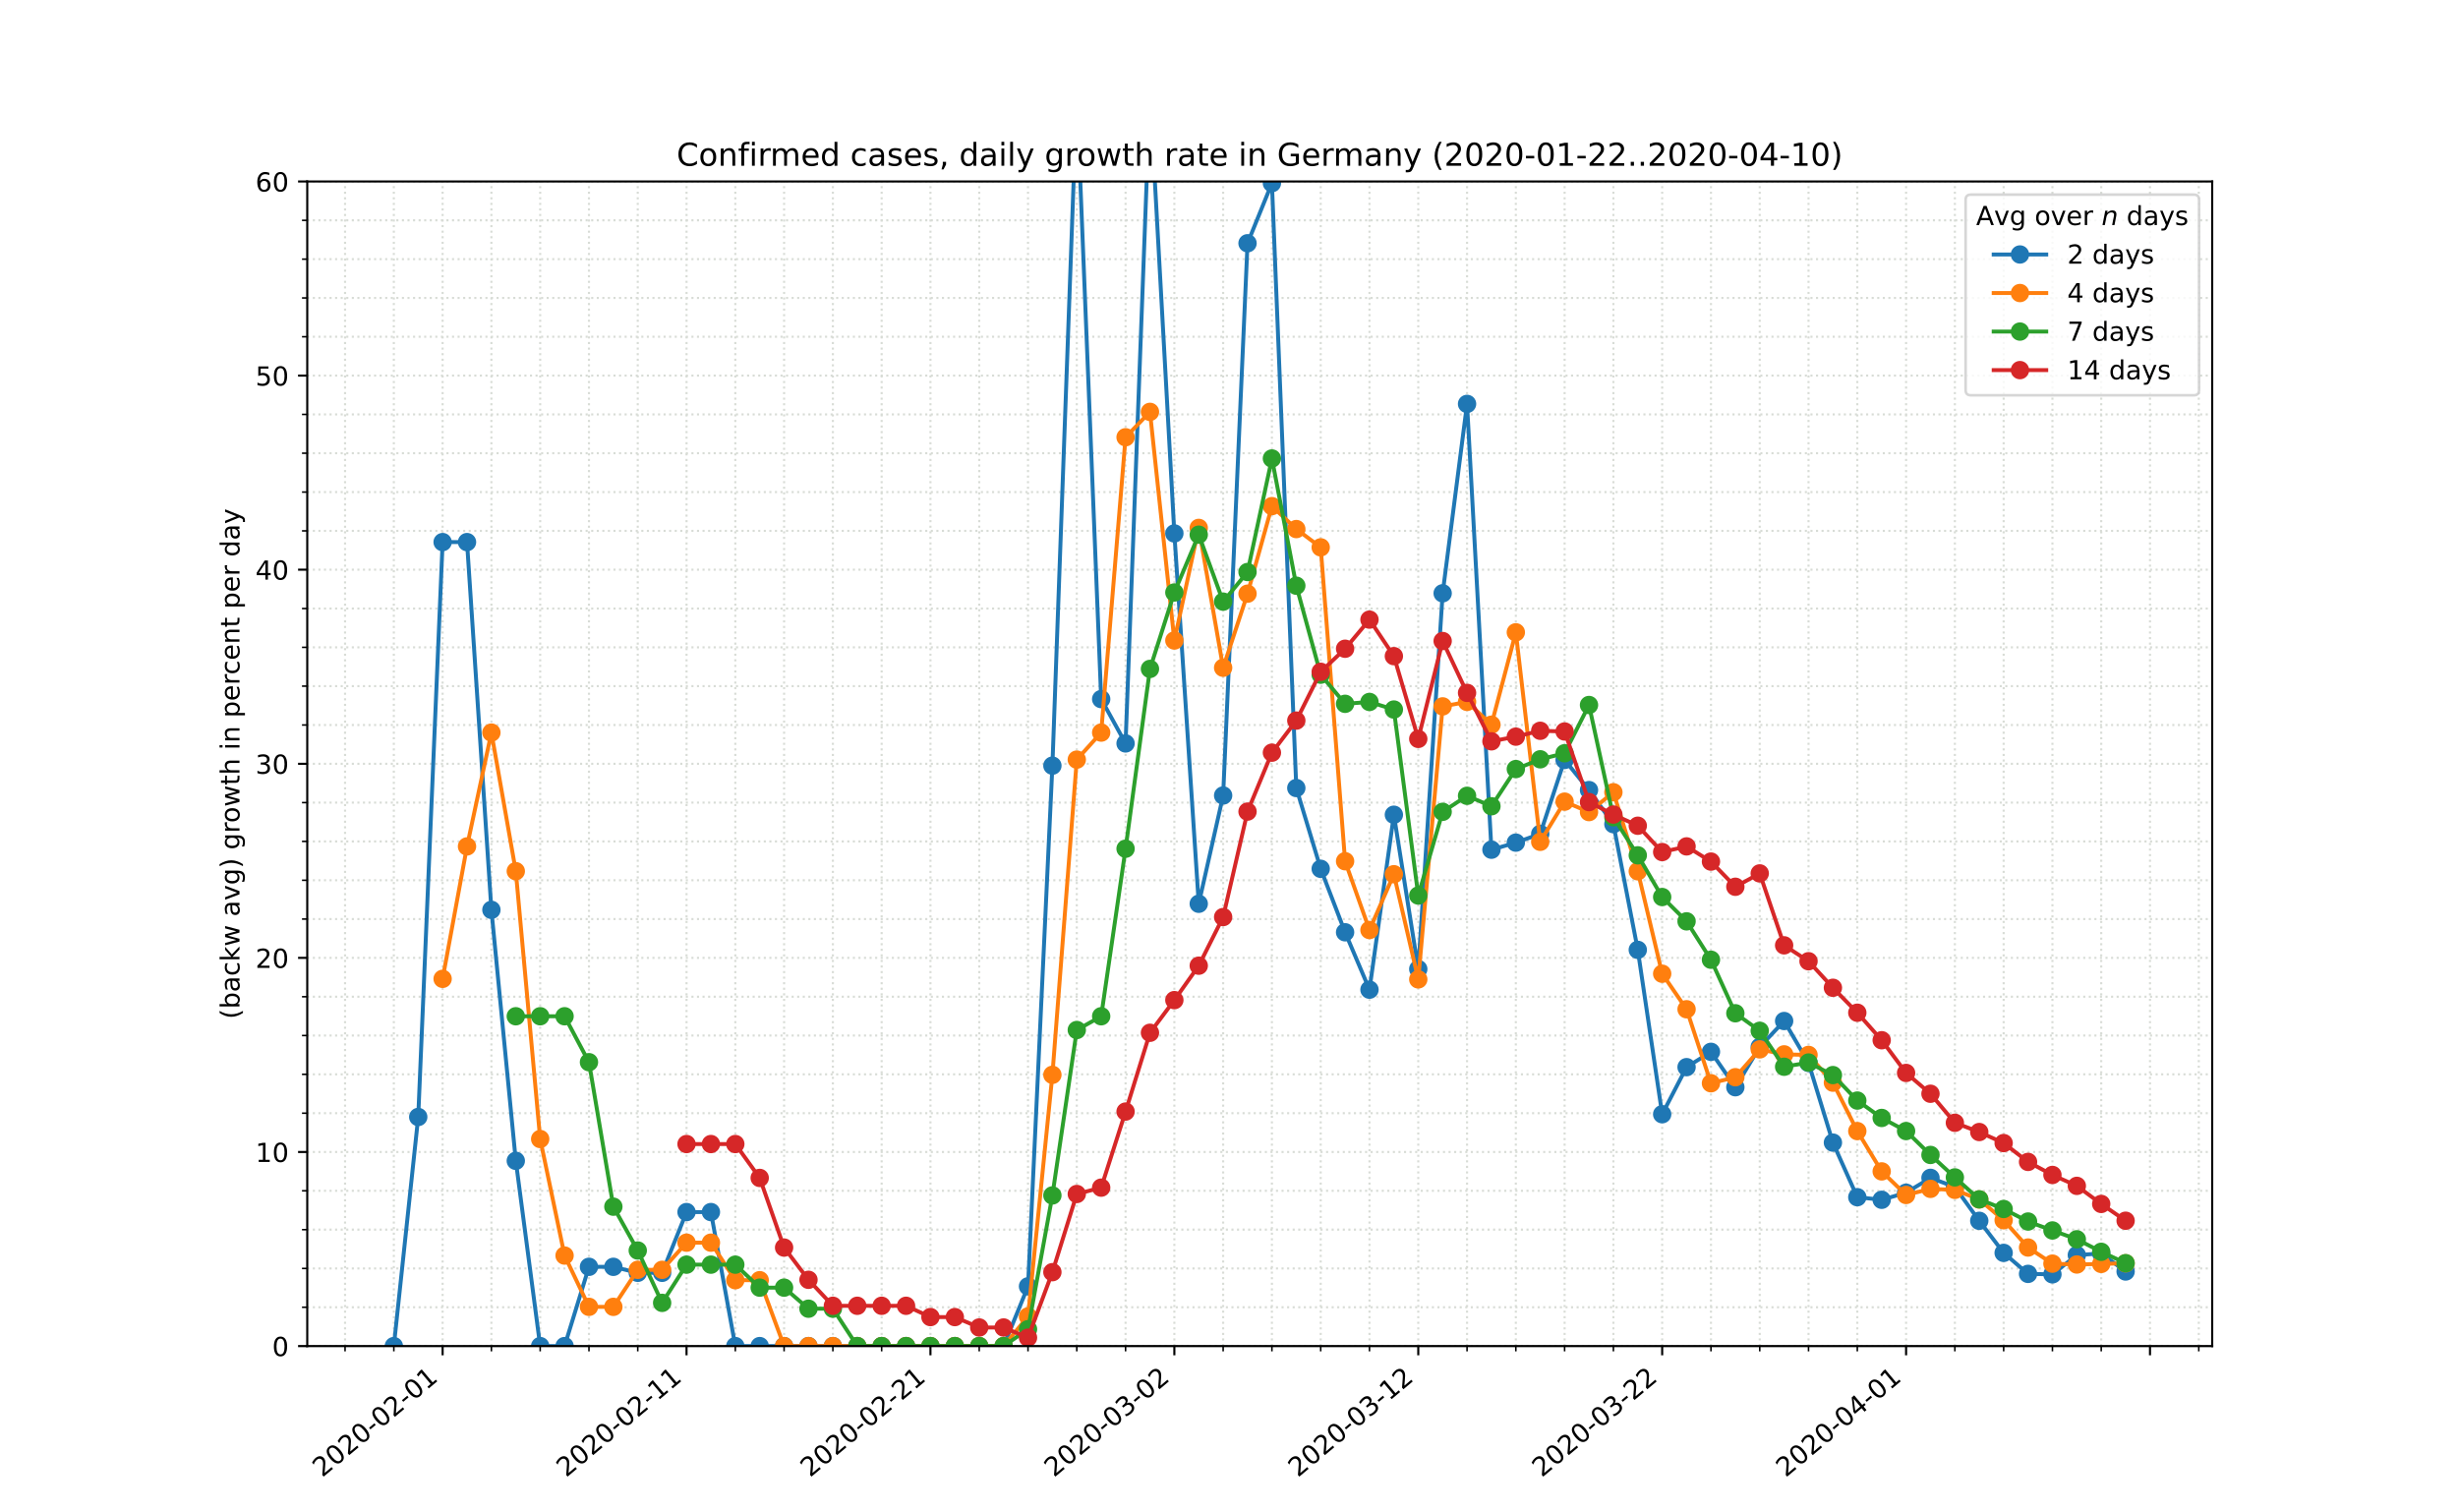 <?xml version="1.0" encoding="utf-8" standalone="no"?>
<!DOCTYPE svg PUBLIC "-//W3C//DTD SVG 1.1//EN"
  "http://www.w3.org/Graphics/SVG/1.1/DTD/svg11.dtd">
<!-- Created with matplotlib (https://matplotlib.org/) -->
<svg height="576pt" version="1.1" viewBox="0 0 936 576" width="936pt" xmlns="http://www.w3.org/2000/svg" xmlns:xlink="http://www.w3.org/1999/xlink">
 <defs>
  <style type="text/css">
*{stroke-linecap:butt;stroke-linejoin:round;}
  </style>
 </defs>
 <g id="figure_1">
  <g id="patch_1">
   <path d="M 0 576 
L 936 576 
L 936 0 
L 0 0 
z
" style="fill:#ffffff;"/>
  </g>
  <g id="axes_1">
   <g id="patch_2">
    <path d="M 117 512.64 
L 842.4 512.64 
L 842.4 69.12 
L 117 69.12 
z
" style="fill:#ffffff;"/>
   </g>
   <g id="matplotlib.axis_1">
    <g id="xtick_1">
     <g id="line2d_1">
      <path clip-path="url(#p0a861f927b)" d="M 168.549 512.64 
L 168.549 69.12 
" style="fill:none;stroke:#d8dcd6;stroke-dasharray:0.8,1.32;stroke-dashoffset:0;stroke-width:0.8;"/>
     </g>
     <g id="line2d_2">
      <defs>
       <path d="M 0 0 
L 0 3.5 
" id="m60d83786d3" style="stroke:#000000;stroke-width:0.8;"/>
      </defs>
      <g>
       <use style="stroke:#000000;stroke-width:0.8;" x="168.549" xlink:href="#m60d83786d3" y="512.64"/>
      </g>
     </g>
     <g id="text_1">
      <!-- 2020-02-01 -->
      <defs>
       <path d="M 19.188 8.297 
L 53.609 8.297 
L 53.609 0 
L 7.328 0 
L 7.328 8.297 
Q 12.938 14.109 22.625 23.891 
Q 32.328 33.688 34.812 36.531 
Q 39.547 41.844 41.422 45.531 
Q 43.312 49.219 43.312 52.781 
Q 43.312 58.594 39.234 62.25 
Q 35.156 65.922 28.609 65.922 
Q 23.969 65.922 18.812 64.312 
Q 13.672 62.703 7.812 59.422 
L 7.812 69.391 
Q 13.766 71.781 18.938 73 
Q 24.125 74.219 28.422 74.219 
Q 39.75 74.219 46.484 68.547 
Q 53.219 62.891 53.219 53.422 
Q 53.219 48.922 51.531 44.891 
Q 49.859 40.875 45.406 35.406 
Q 44.188 33.984 37.641 27.219 
Q 31.109 20.453 19.188 8.297 
z
" id="DejaVuSans-50"/>
       <path d="M 31.781 66.406 
Q 24.172 66.406 20.328 58.906 
Q 16.5 51.422 16.5 36.375 
Q 16.5 21.391 20.328 13.891 
Q 24.172 6.391 31.781 6.391 
Q 39.453 6.391 43.281 13.891 
Q 47.125 21.391 47.125 36.375 
Q 47.125 51.422 43.281 58.906 
Q 39.453 66.406 31.781 66.406 
z
M 31.781 74.219 
Q 44.047 74.219 50.516 64.516 
Q 56.984 54.828 56.984 36.375 
Q 56.984 17.969 50.516 8.266 
Q 44.047 -1.422 31.781 -1.422 
Q 19.531 -1.422 13.062 8.266 
Q 6.594 17.969 6.594 36.375 
Q 6.594 54.828 13.062 64.516 
Q 19.531 74.219 31.781 74.219 
z
" id="DejaVuSans-48"/>
       <path d="M 4.891 31.391 
L 31.203 31.391 
L 31.203 23.391 
L 4.891 23.391 
z
" id="DejaVuSans-45"/>
       <path d="M 12.406 8.297 
L 28.516 8.297 
L 28.516 63.922 
L 10.984 60.406 
L 10.984 69.391 
L 28.422 72.906 
L 38.281 72.906 
L 38.281 8.297 
L 54.391 8.297 
L 54.391 0 
L 12.406 0 
z
" id="DejaVuSans-49"/>
      </defs>
      <g transform="translate(122.693 562.817)rotate(-40)scale(0.1 -0.1)">
       <use xlink:href="#DejaVuSans-50"/>
       <use x="63.623" xlink:href="#DejaVuSans-48"/>
       <use x="127.246" xlink:href="#DejaVuSans-50"/>
       <use x="190.869" xlink:href="#DejaVuSans-48"/>
       <use x="254.492" xlink:href="#DejaVuSans-45"/>
       <use x="290.576" xlink:href="#DejaVuSans-48"/>
       <use x="354.199" xlink:href="#DejaVuSans-50"/>
       <use x="417.822" xlink:href="#DejaVuSans-45"/>
       <use x="453.906" xlink:href="#DejaVuSans-48"/>
       <use x="517.529" xlink:href="#DejaVuSans-49"/>
      </g>
     </g>
    </g>
    <g id="xtick_2">
     <g id="line2d_3">
      <path clip-path="url(#p0a861f927b)" d="M 261.43 512.64 
L 261.43 69.12 
" style="fill:none;stroke:#d8dcd6;stroke-dasharray:0.8,1.32;stroke-dashoffset:0;stroke-width:0.8;"/>
     </g>
     <g id="line2d_4">
      <g>
       <use style="stroke:#000000;stroke-width:0.8;" x="261.43" xlink:href="#m60d83786d3" y="512.64"/>
      </g>
     </g>
     <g id="text_2">
      <!-- 2020-02-11 -->
      <g transform="translate(215.574 562.817)rotate(-40)scale(0.1 -0.1)">
       <use xlink:href="#DejaVuSans-50"/>
       <use x="63.623" xlink:href="#DejaVuSans-48"/>
       <use x="127.246" xlink:href="#DejaVuSans-50"/>
       <use x="190.869" xlink:href="#DejaVuSans-48"/>
       <use x="254.492" xlink:href="#DejaVuSans-45"/>
       <use x="290.576" xlink:href="#DejaVuSans-48"/>
       <use x="354.199" xlink:href="#DejaVuSans-50"/>
       <use x="417.822" xlink:href="#DejaVuSans-45"/>
       <use x="453.906" xlink:href="#DejaVuSans-49"/>
       <use x="517.529" xlink:href="#DejaVuSans-49"/>
      </g>
     </g>
    </g>
    <g id="xtick_3">
     <g id="line2d_5">
      <path clip-path="url(#p0a861f927b)" d="M 354.311 512.64 
L 354.311 69.12 
" style="fill:none;stroke:#d8dcd6;stroke-dasharray:0.8,1.32;stroke-dashoffset:0;stroke-width:0.8;"/>
     </g>
     <g id="line2d_6">
      <g>
       <use style="stroke:#000000;stroke-width:0.8;" x="354.311" xlink:href="#m60d83786d3" y="512.64"/>
      </g>
     </g>
     <g id="text_3">
      <!-- 2020-02-21 -->
      <g transform="translate(308.455 562.817)rotate(-40)scale(0.1 -0.1)">
       <use xlink:href="#DejaVuSans-50"/>
       <use x="63.623" xlink:href="#DejaVuSans-48"/>
       <use x="127.246" xlink:href="#DejaVuSans-50"/>
       <use x="190.869" xlink:href="#DejaVuSans-48"/>
       <use x="254.492" xlink:href="#DejaVuSans-45"/>
       <use x="290.576" xlink:href="#DejaVuSans-48"/>
       <use x="354.199" xlink:href="#DejaVuSans-50"/>
       <use x="417.822" xlink:href="#DejaVuSans-45"/>
       <use x="453.906" xlink:href="#DejaVuSans-50"/>
       <use x="517.529" xlink:href="#DejaVuSans-49"/>
      </g>
     </g>
    </g>
    <g id="xtick_4">
     <g id="line2d_7">
      <path clip-path="url(#p0a861f927b)" d="M 447.192 512.64 
L 447.192 69.12 
" style="fill:none;stroke:#d8dcd6;stroke-dasharray:0.8,1.32;stroke-dashoffset:0;stroke-width:0.8;"/>
     </g>
     <g id="line2d_8">
      <g>
       <use style="stroke:#000000;stroke-width:0.8;" x="447.192" xlink:href="#m60d83786d3" y="512.64"/>
      </g>
     </g>
     <g id="text_4">
      <!-- 2020-03-02 -->
      <defs>
       <path d="M 40.578 39.312 
Q 47.656 37.797 51.625 33 
Q 55.609 28.219 55.609 21.188 
Q 55.609 10.406 48.188 4.484 
Q 40.766 -1.422 27.094 -1.422 
Q 22.516 -1.422 17.656 -0.516 
Q 12.797 0.391 7.625 2.203 
L 7.625 11.719 
Q 11.719 9.328 16.594 8.109 
Q 21.484 6.891 26.812 6.891 
Q 36.078 6.891 40.938 10.547 
Q 45.797 14.203 45.797 21.188 
Q 45.797 27.641 41.281 31.266 
Q 36.766 34.906 28.719 34.906 
L 20.219 34.906 
L 20.219 43.016 
L 29.109 43.016 
Q 36.375 43.016 40.234 45.922 
Q 44.094 48.828 44.094 54.297 
Q 44.094 59.906 40.109 62.906 
Q 36.141 65.922 28.719 65.922 
Q 24.656 65.922 20.016 65.031 
Q 15.375 64.156 9.812 62.312 
L 9.812 71.094 
Q 15.438 72.656 20.344 73.438 
Q 25.25 74.219 29.594 74.219 
Q 40.828 74.219 47.359 69.109 
Q 53.906 64.016 53.906 55.328 
Q 53.906 49.266 50.438 45.094 
Q 46.969 40.922 40.578 39.312 
z
" id="DejaVuSans-51"/>
      </defs>
      <g transform="translate(401.336 562.817)rotate(-40)scale(0.1 -0.1)">
       <use xlink:href="#DejaVuSans-50"/>
       <use x="63.623" xlink:href="#DejaVuSans-48"/>
       <use x="127.246" xlink:href="#DejaVuSans-50"/>
       <use x="190.869" xlink:href="#DejaVuSans-48"/>
       <use x="254.492" xlink:href="#DejaVuSans-45"/>
       <use x="290.576" xlink:href="#DejaVuSans-48"/>
       <use x="354.199" xlink:href="#DejaVuSans-51"/>
       <use x="417.822" xlink:href="#DejaVuSans-45"/>
       <use x="453.906" xlink:href="#DejaVuSans-48"/>
       <use x="517.529" xlink:href="#DejaVuSans-50"/>
      </g>
     </g>
    </g>
    <g id="xtick_5">
     <g id="line2d_9">
      <path clip-path="url(#p0a861f927b)" d="M 540.073 512.64 
L 540.073 69.12 
" style="fill:none;stroke:#d8dcd6;stroke-dasharray:0.8,1.32;stroke-dashoffset:0;stroke-width:0.8;"/>
     </g>
     <g id="line2d_10">
      <g>
       <use style="stroke:#000000;stroke-width:0.8;" x="540.073" xlink:href="#m60d83786d3" y="512.64"/>
      </g>
     </g>
     <g id="text_5">
      <!-- 2020-03-12 -->
      <g transform="translate(494.217 562.817)rotate(-40)scale(0.1 -0.1)">
       <use xlink:href="#DejaVuSans-50"/>
       <use x="63.623" xlink:href="#DejaVuSans-48"/>
       <use x="127.246" xlink:href="#DejaVuSans-50"/>
       <use x="190.869" xlink:href="#DejaVuSans-48"/>
       <use x="254.492" xlink:href="#DejaVuSans-45"/>
       <use x="290.576" xlink:href="#DejaVuSans-48"/>
       <use x="354.199" xlink:href="#DejaVuSans-51"/>
       <use x="417.822" xlink:href="#DejaVuSans-45"/>
       <use x="453.906" xlink:href="#DejaVuSans-49"/>
       <use x="517.529" xlink:href="#DejaVuSans-50"/>
      </g>
     </g>
    </g>
    <g id="xtick_6">
     <g id="line2d_11">
      <path clip-path="url(#p0a861f927b)" d="M 632.954 512.64 
L 632.954 69.12 
" style="fill:none;stroke:#d8dcd6;stroke-dasharray:0.8,1.32;stroke-dashoffset:0;stroke-width:0.8;"/>
     </g>
     <g id="line2d_12">
      <g>
       <use style="stroke:#000000;stroke-width:0.8;" x="632.954" xlink:href="#m60d83786d3" y="512.64"/>
      </g>
     </g>
     <g id="text_6">
      <!-- 2020-03-22 -->
      <g transform="translate(587.098 562.817)rotate(-40)scale(0.1 -0.1)">
       <use xlink:href="#DejaVuSans-50"/>
       <use x="63.623" xlink:href="#DejaVuSans-48"/>
       <use x="127.246" xlink:href="#DejaVuSans-50"/>
       <use x="190.869" xlink:href="#DejaVuSans-48"/>
       <use x="254.492" xlink:href="#DejaVuSans-45"/>
       <use x="290.576" xlink:href="#DejaVuSans-48"/>
       <use x="354.199" xlink:href="#DejaVuSans-51"/>
       <use x="417.822" xlink:href="#DejaVuSans-45"/>
       <use x="453.906" xlink:href="#DejaVuSans-50"/>
       <use x="517.529" xlink:href="#DejaVuSans-50"/>
      </g>
     </g>
    </g>
    <g id="xtick_7">
     <g id="line2d_13">
      <path clip-path="url(#p0a861f927b)" d="M 725.834 512.64 
L 725.834 69.12 
" style="fill:none;stroke:#d8dcd6;stroke-dasharray:0.8,1.32;stroke-dashoffset:0;stroke-width:0.8;"/>
     </g>
     <g id="line2d_14">
      <g>
       <use style="stroke:#000000;stroke-width:0.8;" x="725.834" xlink:href="#m60d83786d3" y="512.64"/>
      </g>
     </g>
     <g id="text_7">
      <!-- 2020-04-01 -->
      <defs>
       <path d="M 37.797 64.312 
L 12.891 25.391 
L 37.797 25.391 
z
M 35.203 72.906 
L 47.609 72.906 
L 47.609 25.391 
L 58.016 25.391 
L 58.016 17.188 
L 47.609 17.188 
L 47.609 0 
L 37.797 0 
L 37.797 17.188 
L 4.891 17.188 
L 4.891 26.703 
z
" id="DejaVuSans-52"/>
      </defs>
      <g transform="translate(679.978 562.817)rotate(-40)scale(0.1 -0.1)">
       <use xlink:href="#DejaVuSans-50"/>
       <use x="63.623" xlink:href="#DejaVuSans-48"/>
       <use x="127.246" xlink:href="#DejaVuSans-50"/>
       <use x="190.869" xlink:href="#DejaVuSans-48"/>
       <use x="254.492" xlink:href="#DejaVuSans-45"/>
       <use x="290.576" xlink:href="#DejaVuSans-48"/>
       <use x="354.199" xlink:href="#DejaVuSans-52"/>
       <use x="417.822" xlink:href="#DejaVuSans-45"/>
       <use x="453.906" xlink:href="#DejaVuSans-48"/>
       <use x="517.529" xlink:href="#DejaVuSans-49"/>
      </g>
     </g>
    </g>
    <g id="xtick_8">
     <g id="line2d_15">
      <path clip-path="url(#p0a861f927b)" d="M 818.715 512.64 
L 818.715 69.12 
" style="fill:none;stroke:#d8dcd6;stroke-dasharray:0.8,1.32;stroke-dashoffset:0;stroke-width:0.8;"/>
     </g>
     <g id="line2d_16">
      <g>
       <use style="stroke:#000000;stroke-width:0.8;" x="818.715" xlink:href="#m60d83786d3" y="512.64"/>
      </g>
     </g>
    </g>
    <g id="xtick_9">
     <g id="line2d_17">
      <path clip-path="url(#p0a861f927b)" d="M 131.397 512.64 
L 131.397 69.12 
" style="fill:none;stroke:#d8dcd6;stroke-dasharray:0.8,1.32;stroke-dashoffset:0;stroke-width:0.8;"/>
     </g>
     <g id="line2d_18">
      <defs>
       <path d="M 0 0 
L 0 2 
" id="m64b61edc0d" style="stroke:#000000;stroke-width:0.6;"/>
      </defs>
      <g>
       <use style="stroke:#000000;stroke-width:0.6;" x="131.397" xlink:href="#m64b61edc0d" y="512.64"/>
      </g>
     </g>
    </g>
    <g id="xtick_10">
     <g id="line2d_19">
      <path clip-path="url(#p0a861f927b)" d="M 149.973 512.64 
L 149.973 69.12 
" style="fill:none;stroke:#d8dcd6;stroke-dasharray:0.8,1.32;stroke-dashoffset:0;stroke-width:0.8;"/>
     </g>
     <g id="line2d_20">
      <g>
       <use style="stroke:#000000;stroke-width:0.6;" x="149.973" xlink:href="#m64b61edc0d" y="512.64"/>
      </g>
     </g>
    </g>
    <g id="xtick_11">
     <g id="line2d_21">
      <path clip-path="url(#p0a861f927b)" d="M 187.125 512.64 
L 187.125 69.12 
" style="fill:none;stroke:#d8dcd6;stroke-dasharray:0.8,1.32;stroke-dashoffset:0;stroke-width:0.8;"/>
     </g>
     <g id="line2d_22">
      <g>
       <use style="stroke:#000000;stroke-width:0.6;" x="187.125" xlink:href="#m64b61edc0d" y="512.64"/>
      </g>
     </g>
    </g>
    <g id="xtick_12">
     <g id="line2d_23">
      <path clip-path="url(#p0a861f927b)" d="M 205.701 512.64 
L 205.701 69.12 
" style="fill:none;stroke:#d8dcd6;stroke-dasharray:0.8,1.32;stroke-dashoffset:0;stroke-width:0.8;"/>
     </g>
     <g id="line2d_24">
      <g>
       <use style="stroke:#000000;stroke-width:0.6;" x="205.701" xlink:href="#m64b61edc0d" y="512.64"/>
      </g>
     </g>
    </g>
    <g id="xtick_13">
     <g id="line2d_25">
      <path clip-path="url(#p0a861f927b)" d="M 224.277 512.64 
L 224.277 69.12 
" style="fill:none;stroke:#d8dcd6;stroke-dasharray:0.8,1.32;stroke-dashoffset:0;stroke-width:0.8;"/>
     </g>
     <g id="line2d_26">
      <g>
       <use style="stroke:#000000;stroke-width:0.6;" x="224.277" xlink:href="#m64b61edc0d" y="512.64"/>
      </g>
     </g>
    </g>
    <g id="xtick_14">
     <g id="line2d_27">
      <path clip-path="url(#p0a861f927b)" d="M 242.854 512.64 
L 242.854 69.12 
" style="fill:none;stroke:#d8dcd6;stroke-dasharray:0.8,1.32;stroke-dashoffset:0;stroke-width:0.8;"/>
     </g>
     <g id="line2d_28">
      <g>
       <use style="stroke:#000000;stroke-width:0.6;" x="242.854" xlink:href="#m64b61edc0d" y="512.64"/>
      </g>
     </g>
    </g>
    <g id="xtick_15">
     <g id="line2d_29">
      <path clip-path="url(#p0a861f927b)" d="M 280.006 512.64 
L 280.006 69.12 
" style="fill:none;stroke:#d8dcd6;stroke-dasharray:0.8,1.32;stroke-dashoffset:0;stroke-width:0.8;"/>
     </g>
     <g id="line2d_30">
      <g>
       <use style="stroke:#000000;stroke-width:0.6;" x="280.006" xlink:href="#m64b61edc0d" y="512.64"/>
      </g>
     </g>
    </g>
    <g id="xtick_16">
     <g id="line2d_31">
      <path clip-path="url(#p0a861f927b)" d="M 298.582 512.64 
L 298.582 69.12 
" style="fill:none;stroke:#d8dcd6;stroke-dasharray:0.8,1.32;stroke-dashoffset:0;stroke-width:0.8;"/>
     </g>
     <g id="line2d_32">
      <g>
       <use style="stroke:#000000;stroke-width:0.6;" x="298.582" xlink:href="#m64b61edc0d" y="512.64"/>
      </g>
     </g>
    </g>
    <g id="xtick_17">
     <g id="line2d_33">
      <path clip-path="url(#p0a861f927b)" d="M 317.158 512.64 
L 317.158 69.12 
" style="fill:none;stroke:#d8dcd6;stroke-dasharray:0.8,1.32;stroke-dashoffset:0;stroke-width:0.8;"/>
     </g>
     <g id="line2d_34">
      <g>
       <use style="stroke:#000000;stroke-width:0.6;" x="317.158" xlink:href="#m64b61edc0d" y="512.64"/>
      </g>
     </g>
    </g>
    <g id="xtick_18">
     <g id="line2d_35">
      <path clip-path="url(#p0a861f927b)" d="M 335.735 512.64 
L 335.735 69.12 
" style="fill:none;stroke:#d8dcd6;stroke-dasharray:0.8,1.32;stroke-dashoffset:0;stroke-width:0.8;"/>
     </g>
     <g id="line2d_36">
      <g>
       <use style="stroke:#000000;stroke-width:0.6;" x="335.735" xlink:href="#m64b61edc0d" y="512.64"/>
      </g>
     </g>
    </g>
    <g id="xtick_19">
     <g id="line2d_37">
      <path clip-path="url(#p0a861f927b)" d="M 372.887 512.64 
L 372.887 69.12 
" style="fill:none;stroke:#d8dcd6;stroke-dasharray:0.8,1.32;stroke-dashoffset:0;stroke-width:0.8;"/>
     </g>
     <g id="line2d_38">
      <g>
       <use style="stroke:#000000;stroke-width:0.6;" x="372.887" xlink:href="#m64b61edc0d" y="512.64"/>
      </g>
     </g>
    </g>
    <g id="xtick_20">
     <g id="line2d_39">
      <path clip-path="url(#p0a861f927b)" d="M 391.463 512.64 
L 391.463 69.12 
" style="fill:none;stroke:#d8dcd6;stroke-dasharray:0.8,1.32;stroke-dashoffset:0;stroke-width:0.8;"/>
     </g>
     <g id="line2d_40">
      <g>
       <use style="stroke:#000000;stroke-width:0.6;" x="391.463" xlink:href="#m64b61edc0d" y="512.64"/>
      </g>
     </g>
    </g>
    <g id="xtick_21">
     <g id="line2d_41">
      <path clip-path="url(#p0a861f927b)" d="M 410.039 512.64 
L 410.039 69.12 
" style="fill:none;stroke:#d8dcd6;stroke-dasharray:0.8,1.32;stroke-dashoffset:0;stroke-width:0.8;"/>
     </g>
     <g id="line2d_42">
      <g>
       <use style="stroke:#000000;stroke-width:0.6;" x="410.039" xlink:href="#m64b61edc0d" y="512.64"/>
      </g>
     </g>
    </g>
    <g id="xtick_22">
     <g id="line2d_43">
      <path clip-path="url(#p0a861f927b)" d="M 428.615 512.64 
L 428.615 69.12 
" style="fill:none;stroke:#d8dcd6;stroke-dasharray:0.8,1.32;stroke-dashoffset:0;stroke-width:0.8;"/>
     </g>
     <g id="line2d_44">
      <g>
       <use style="stroke:#000000;stroke-width:0.6;" x="428.615" xlink:href="#m64b61edc0d" y="512.64"/>
      </g>
     </g>
    </g>
    <g id="xtick_23">
     <g id="line2d_45">
      <path clip-path="url(#p0a861f927b)" d="M 465.768 512.64 
L 465.768 69.12 
" style="fill:none;stroke:#d8dcd6;stroke-dasharray:0.8,1.32;stroke-dashoffset:0;stroke-width:0.8;"/>
     </g>
     <g id="line2d_46">
      <g>
       <use style="stroke:#000000;stroke-width:0.6;" x="465.768" xlink:href="#m64b61edc0d" y="512.64"/>
      </g>
     </g>
    </g>
    <g id="xtick_24">
     <g id="line2d_47">
      <path clip-path="url(#p0a861f927b)" d="M 484.344 512.64 
L 484.344 69.12 
" style="fill:none;stroke:#d8dcd6;stroke-dasharray:0.8,1.32;stroke-dashoffset:0;stroke-width:0.8;"/>
     </g>
     <g id="line2d_48">
      <g>
       <use style="stroke:#000000;stroke-width:0.6;" x="484.344" xlink:href="#m64b61edc0d" y="512.64"/>
      </g>
     </g>
    </g>
    <g id="xtick_25">
     <g id="line2d_49">
      <path clip-path="url(#p0a861f927b)" d="M 502.92 512.64 
L 502.92 69.12 
" style="fill:none;stroke:#d8dcd6;stroke-dasharray:0.8,1.32;stroke-dashoffset:0;stroke-width:0.8;"/>
     </g>
     <g id="line2d_50">
      <g>
       <use style="stroke:#000000;stroke-width:0.6;" x="502.92" xlink:href="#m64b61edc0d" y="512.64"/>
      </g>
     </g>
    </g>
    <g id="xtick_26">
     <g id="line2d_51">
      <path clip-path="url(#p0a861f927b)" d="M 521.496 512.64 
L 521.496 69.12 
" style="fill:none;stroke:#d8dcd6;stroke-dasharray:0.8,1.32;stroke-dashoffset:0;stroke-width:0.8;"/>
     </g>
     <g id="line2d_52">
      <g>
       <use style="stroke:#000000;stroke-width:0.6;" x="521.496" xlink:href="#m64b61edc0d" y="512.64"/>
      </g>
     </g>
    </g>
    <g id="xtick_27">
     <g id="line2d_53">
      <path clip-path="url(#p0a861f927b)" d="M 558.649 512.64 
L 558.649 69.12 
" style="fill:none;stroke:#d8dcd6;stroke-dasharray:0.8,1.32;stroke-dashoffset:0;stroke-width:0.8;"/>
     </g>
     <g id="line2d_54">
      <g>
       <use style="stroke:#000000;stroke-width:0.6;" x="558.649" xlink:href="#m64b61edc0d" y="512.64"/>
      </g>
     </g>
    </g>
    <g id="xtick_28">
     <g id="line2d_55">
      <path clip-path="url(#p0a861f927b)" d="M 577.225 512.64 
L 577.225 69.12 
" style="fill:none;stroke:#d8dcd6;stroke-dasharray:0.8,1.32;stroke-dashoffset:0;stroke-width:0.8;"/>
     </g>
     <g id="line2d_56">
      <g>
       <use style="stroke:#000000;stroke-width:0.6;" x="577.225" xlink:href="#m64b61edc0d" y="512.64"/>
      </g>
     </g>
    </g>
    <g id="xtick_29">
     <g id="line2d_57">
      <path clip-path="url(#p0a861f927b)" d="M 595.801 512.64 
L 595.801 69.12 
" style="fill:none;stroke:#d8dcd6;stroke-dasharray:0.8,1.32;stroke-dashoffset:0;stroke-width:0.8;"/>
     </g>
     <g id="line2d_58">
      <g>
       <use style="stroke:#000000;stroke-width:0.6;" x="595.801" xlink:href="#m64b61edc0d" y="512.64"/>
      </g>
     </g>
    </g>
    <g id="xtick_30">
     <g id="line2d_59">
      <path clip-path="url(#p0a861f927b)" d="M 614.377 512.64 
L 614.377 69.12 
" style="fill:none;stroke:#d8dcd6;stroke-dasharray:0.8,1.32;stroke-dashoffset:0;stroke-width:0.8;"/>
     </g>
     <g id="line2d_60">
      <g>
       <use style="stroke:#000000;stroke-width:0.6;" x="614.377" xlink:href="#m64b61edc0d" y="512.64"/>
      </g>
     </g>
    </g>
    <g id="xtick_31">
     <g id="line2d_61">
      <path clip-path="url(#p0a861f927b)" d="M 651.53 512.64 
L 651.53 69.12 
" style="fill:none;stroke:#d8dcd6;stroke-dasharray:0.8,1.32;stroke-dashoffset:0;stroke-width:0.8;"/>
     </g>
     <g id="line2d_62">
      <g>
       <use style="stroke:#000000;stroke-width:0.6;" x="651.53" xlink:href="#m64b61edc0d" y="512.64"/>
      </g>
     </g>
    </g>
    <g id="xtick_32">
     <g id="line2d_63">
      <path clip-path="url(#p0a861f927b)" d="M 670.106 512.64 
L 670.106 69.12 
" style="fill:none;stroke:#d8dcd6;stroke-dasharray:0.8,1.32;stroke-dashoffset:0;stroke-width:0.8;"/>
     </g>
     <g id="line2d_64">
      <g>
       <use style="stroke:#000000;stroke-width:0.6;" x="670.106" xlink:href="#m64b61edc0d" y="512.64"/>
      </g>
     </g>
    </g>
    <g id="xtick_33">
     <g id="line2d_65">
      <path clip-path="url(#p0a861f927b)" d="M 688.682 512.64 
L 688.682 69.12 
" style="fill:none;stroke:#d8dcd6;stroke-dasharray:0.8,1.32;stroke-dashoffset:0;stroke-width:0.8;"/>
     </g>
     <g id="line2d_66">
      <g>
       <use style="stroke:#000000;stroke-width:0.6;" x="688.682" xlink:href="#m64b61edc0d" y="512.64"/>
      </g>
     </g>
    </g>
    <g id="xtick_34">
     <g id="line2d_67">
      <path clip-path="url(#p0a861f927b)" d="M 707.258 512.64 
L 707.258 69.12 
" style="fill:none;stroke:#d8dcd6;stroke-dasharray:0.8,1.32;stroke-dashoffset:0;stroke-width:0.8;"/>
     </g>
     <g id="line2d_68">
      <g>
       <use style="stroke:#000000;stroke-width:0.6;" x="707.258" xlink:href="#m64b61edc0d" y="512.64"/>
      </g>
     </g>
    </g>
    <g id="xtick_35">
     <g id="line2d_69">
      <path clip-path="url(#p0a861f927b)" d="M 744.411 512.64 
L 744.411 69.12 
" style="fill:none;stroke:#d8dcd6;stroke-dasharray:0.8,1.32;stroke-dashoffset:0;stroke-width:0.8;"/>
     </g>
     <g id="line2d_70">
      <g>
       <use style="stroke:#000000;stroke-width:0.6;" x="744.411" xlink:href="#m64b61edc0d" y="512.64"/>
      </g>
     </g>
    </g>
    <g id="xtick_36">
     <g id="line2d_71">
      <path clip-path="url(#p0a861f927b)" d="M 762.987 512.64 
L 762.987 69.12 
" style="fill:none;stroke:#d8dcd6;stroke-dasharray:0.8,1.32;stroke-dashoffset:0;stroke-width:0.8;"/>
     </g>
     <g id="line2d_72">
      <g>
       <use style="stroke:#000000;stroke-width:0.6;" x="762.987" xlink:href="#m64b61edc0d" y="512.64"/>
      </g>
     </g>
    </g>
    <g id="xtick_37">
     <g id="line2d_73">
      <path clip-path="url(#p0a861f927b)" d="M 781.563 512.64 
L 781.563 69.12 
" style="fill:none;stroke:#d8dcd6;stroke-dasharray:0.8,1.32;stroke-dashoffset:0;stroke-width:0.8;"/>
     </g>
     <g id="line2d_74">
      <g>
       <use style="stroke:#000000;stroke-width:0.6;" x="781.563" xlink:href="#m64b61edc0d" y="512.64"/>
      </g>
     </g>
    </g>
    <g id="xtick_38">
     <g id="line2d_75">
      <path clip-path="url(#p0a861f927b)" d="M 800.139 512.64 
L 800.139 69.12 
" style="fill:none;stroke:#d8dcd6;stroke-dasharray:0.8,1.32;stroke-dashoffset:0;stroke-width:0.8;"/>
     </g>
     <g id="line2d_76">
      <g>
       <use style="stroke:#000000;stroke-width:0.6;" x="800.139" xlink:href="#m64b61edc0d" y="512.64"/>
      </g>
     </g>
    </g>
    <g id="xtick_39">
     <g id="line2d_77">
      <path clip-path="url(#p0a861f927b)" d="M 837.292 512.64 
L 837.292 69.12 
" style="fill:none;stroke:#d8dcd6;stroke-dasharray:0.8,1.32;stroke-dashoffset:0;stroke-width:0.8;"/>
     </g>
     <g id="line2d_78">
      <g>
       <use style="stroke:#000000;stroke-width:0.6;" x="837.292" xlink:href="#m64b61edc0d" y="512.64"/>
      </g>
     </g>
    </g>
   </g>
   <g id="matplotlib.axis_2">
    <g id="ytick_1">
     <g id="line2d_79">
      <path clip-path="url(#p0a861f927b)" d="M 117 512.64 
L 842.4 512.64 
" style="fill:none;stroke:#d8dcd6;stroke-dasharray:0.8,1.32;stroke-dashoffset:0;stroke-width:0.8;"/>
     </g>
     <g id="line2d_80">
      <defs>
       <path d="M 0 0 
L -3.5 0 
" id="m3efc8805cc" style="stroke:#000000;stroke-width:0.8;"/>
      </defs>
      <g>
       <use style="stroke:#000000;stroke-width:0.8;" x="117" xlink:href="#m3efc8805cc" y="512.64"/>
      </g>
     </g>
     <g id="text_8">
      <!-- 0 -->
      <g transform="translate(103.638 516.439)scale(0.1 -0.1)">
       <use xlink:href="#DejaVuSans-48"/>
      </g>
     </g>
    </g>
    <g id="ytick_2">
     <g id="line2d_81">
      <path clip-path="url(#p0a861f927b)" d="M 117 438.72 
L 842.4 438.72 
" style="fill:none;stroke:#d8dcd6;stroke-dasharray:0.8,1.32;stroke-dashoffset:0;stroke-width:0.8;"/>
     </g>
     <g id="line2d_82">
      <g>
       <use style="stroke:#000000;stroke-width:0.8;" x="117" xlink:href="#m3efc8805cc" y="438.72"/>
      </g>
     </g>
     <g id="text_9">
      <!-- 10 -->
      <g transform="translate(97.275 442.519)scale(0.1 -0.1)">
       <use xlink:href="#DejaVuSans-49"/>
       <use x="63.623" xlink:href="#DejaVuSans-48"/>
      </g>
     </g>
    </g>
    <g id="ytick_3">
     <g id="line2d_83">
      <path clip-path="url(#p0a861f927b)" d="M 117 364.8 
L 842.4 364.8 
" style="fill:none;stroke:#d8dcd6;stroke-dasharray:0.8,1.32;stroke-dashoffset:0;stroke-width:0.8;"/>
     </g>
     <g id="line2d_84">
      <g>
       <use style="stroke:#000000;stroke-width:0.8;" x="117" xlink:href="#m3efc8805cc" y="364.8"/>
      </g>
     </g>
     <g id="text_10">
      <!-- 20 -->
      <g transform="translate(97.275 368.599)scale(0.1 -0.1)">
       <use xlink:href="#DejaVuSans-50"/>
       <use x="63.623" xlink:href="#DejaVuSans-48"/>
      </g>
     </g>
    </g>
    <g id="ytick_4">
     <g id="line2d_85">
      <path clip-path="url(#p0a861f927b)" d="M 117 290.88 
L 842.4 290.88 
" style="fill:none;stroke:#d8dcd6;stroke-dasharray:0.8,1.32;stroke-dashoffset:0;stroke-width:0.8;"/>
     </g>
     <g id="line2d_86">
      <g>
       <use style="stroke:#000000;stroke-width:0.8;" x="117" xlink:href="#m3efc8805cc" y="290.88"/>
      </g>
     </g>
     <g id="text_11">
      <!-- 30 -->
      <g transform="translate(97.275 294.679)scale(0.1 -0.1)">
       <use xlink:href="#DejaVuSans-51"/>
       <use x="63.623" xlink:href="#DejaVuSans-48"/>
      </g>
     </g>
    </g>
    <g id="ytick_5">
     <g id="line2d_87">
      <path clip-path="url(#p0a861f927b)" d="M 117 216.96 
L 842.4 216.96 
" style="fill:none;stroke:#d8dcd6;stroke-dasharray:0.8,1.32;stroke-dashoffset:0;stroke-width:0.8;"/>
     </g>
     <g id="line2d_88">
      <g>
       <use style="stroke:#000000;stroke-width:0.8;" x="117" xlink:href="#m3efc8805cc" y="216.96"/>
      </g>
     </g>
     <g id="text_12">
      <!-- 40 -->
      <g transform="translate(97.275 220.759)scale(0.1 -0.1)">
       <use xlink:href="#DejaVuSans-52"/>
       <use x="63.623" xlink:href="#DejaVuSans-48"/>
      </g>
     </g>
    </g>
    <g id="ytick_6">
     <g id="line2d_89">
      <path clip-path="url(#p0a861f927b)" d="M 117 143.04 
L 842.4 143.04 
" style="fill:none;stroke:#d8dcd6;stroke-dasharray:0.8,1.32;stroke-dashoffset:0;stroke-width:0.8;"/>
     </g>
     <g id="line2d_90">
      <g>
       <use style="stroke:#000000;stroke-width:0.8;" x="117" xlink:href="#m3efc8805cc" y="143.04"/>
      </g>
     </g>
     <g id="text_13">
      <!-- 50 -->
      <defs>
       <path d="M 10.797 72.906 
L 49.516 72.906 
L 49.516 64.594 
L 19.828 64.594 
L 19.828 46.734 
Q 21.969 47.469 24.109 47.828 
Q 26.266 48.188 28.422 48.188 
Q 40.625 48.188 47.75 41.5 
Q 54.891 34.812 54.891 23.391 
Q 54.891 11.625 47.562 5.094 
Q 40.234 -1.422 26.906 -1.422 
Q 22.312 -1.422 17.547 -0.641 
Q 12.797 0.141 7.719 1.703 
L 7.719 11.625 
Q 12.109 9.234 16.797 8.062 
Q 21.484 6.891 26.703 6.891 
Q 35.156 6.891 40.078 11.328 
Q 45.016 15.766 45.016 23.391 
Q 45.016 31 40.078 35.438 
Q 35.156 39.891 26.703 39.891 
Q 22.75 39.891 18.812 39.016 
Q 14.891 38.141 10.797 36.281 
z
" id="DejaVuSans-53"/>
      </defs>
      <g transform="translate(97.275 146.839)scale(0.1 -0.1)">
       <use xlink:href="#DejaVuSans-53"/>
       <use x="63.623" xlink:href="#DejaVuSans-48"/>
      </g>
     </g>
    </g>
    <g id="ytick_7">
     <g id="line2d_91">
      <path clip-path="url(#p0a861f927b)" d="M 117 69.12 
L 842.4 69.12 
" style="fill:none;stroke:#d8dcd6;stroke-dasharray:0.8,1.32;stroke-dashoffset:0;stroke-width:0.8;"/>
     </g>
     <g id="line2d_92">
      <g>
       <use style="stroke:#000000;stroke-width:0.8;" x="117" xlink:href="#m3efc8805cc" y="69.12"/>
      </g>
     </g>
     <g id="text_14">
      <!-- 60 -->
      <defs>
       <path d="M 33.016 40.375 
Q 26.375 40.375 22.484 35.828 
Q 18.609 31.297 18.609 23.391 
Q 18.609 15.531 22.484 10.953 
Q 26.375 6.391 33.016 6.391 
Q 39.656 6.391 43.531 10.953 
Q 47.406 15.531 47.406 23.391 
Q 47.406 31.297 43.531 35.828 
Q 39.656 40.375 33.016 40.375 
z
M 52.594 71.297 
L 52.594 62.312 
Q 48.875 64.062 45.094 64.984 
Q 41.312 65.922 37.594 65.922 
Q 27.828 65.922 22.672 59.328 
Q 17.531 52.734 16.797 39.406 
Q 19.672 43.656 24.016 45.922 
Q 28.375 48.188 33.594 48.188 
Q 44.578 48.188 50.953 41.516 
Q 57.328 34.859 57.328 23.391 
Q 57.328 12.156 50.688 5.359 
Q 44.047 -1.422 33.016 -1.422 
Q 20.359 -1.422 13.672 8.266 
Q 6.984 17.969 6.984 36.375 
Q 6.984 53.656 15.188 63.938 
Q 23.391 74.219 37.203 74.219 
Q 40.922 74.219 44.703 73.484 
Q 48.484 72.75 52.594 71.297 
z
" id="DejaVuSans-54"/>
      </defs>
      <g transform="translate(97.275 72.919)scale(0.1 -0.1)">
       <use xlink:href="#DejaVuSans-54"/>
       <use x="63.623" xlink:href="#DejaVuSans-48"/>
      </g>
     </g>
    </g>
    <g id="ytick_8">
     <g id="line2d_93">
      <path clip-path="url(#p0a861f927b)" d="M 117 497.856 
L 842.4 497.856 
" style="fill:none;stroke:#d8dcd6;stroke-dasharray:0.8,1.32;stroke-dashoffset:0;stroke-width:0.8;"/>
     </g>
     <g id="line2d_94">
      <defs>
       <path d="M 0 0 
L -2 0 
" id="med3e92fd29" style="stroke:#000000;stroke-width:0.6;"/>
      </defs>
      <g>
       <use style="stroke:#000000;stroke-width:0.6;" x="117" xlink:href="#med3e92fd29" y="497.856"/>
      </g>
     </g>
    </g>
    <g id="ytick_9">
     <g id="line2d_95">
      <path clip-path="url(#p0a861f927b)" d="M 117 483.072 
L 842.4 483.072 
" style="fill:none;stroke:#d8dcd6;stroke-dasharray:0.8,1.32;stroke-dashoffset:0;stroke-width:0.8;"/>
     </g>
     <g id="line2d_96">
      <g>
       <use style="stroke:#000000;stroke-width:0.6;" x="117" xlink:href="#med3e92fd29" y="483.072"/>
      </g>
     </g>
    </g>
    <g id="ytick_10">
     <g id="line2d_97">
      <path clip-path="url(#p0a861f927b)" d="M 117 468.288 
L 842.4 468.288 
" style="fill:none;stroke:#d8dcd6;stroke-dasharray:0.8,1.32;stroke-dashoffset:0;stroke-width:0.8;"/>
     </g>
     <g id="line2d_98">
      <g>
       <use style="stroke:#000000;stroke-width:0.6;" x="117" xlink:href="#med3e92fd29" y="468.288"/>
      </g>
     </g>
    </g>
    <g id="ytick_11">
     <g id="line2d_99">
      <path clip-path="url(#p0a861f927b)" d="M 117 453.504 
L 842.4 453.504 
" style="fill:none;stroke:#d8dcd6;stroke-dasharray:0.8,1.32;stroke-dashoffset:0;stroke-width:0.8;"/>
     </g>
     <g id="line2d_100">
      <g>
       <use style="stroke:#000000;stroke-width:0.6;" x="117" xlink:href="#med3e92fd29" y="453.504"/>
      </g>
     </g>
    </g>
    <g id="ytick_12">
     <g id="line2d_101">
      <path clip-path="url(#p0a861f927b)" d="M 117 423.936 
L 842.4 423.936 
" style="fill:none;stroke:#d8dcd6;stroke-dasharray:0.8,1.32;stroke-dashoffset:0;stroke-width:0.8;"/>
     </g>
     <g id="line2d_102">
      <g>
       <use style="stroke:#000000;stroke-width:0.6;" x="117" xlink:href="#med3e92fd29" y="423.936"/>
      </g>
     </g>
    </g>
    <g id="ytick_13">
     <g id="line2d_103">
      <path clip-path="url(#p0a861f927b)" d="M 117 409.152 
L 842.4 409.152 
" style="fill:none;stroke:#d8dcd6;stroke-dasharray:0.8,1.32;stroke-dashoffset:0;stroke-width:0.8;"/>
     </g>
     <g id="line2d_104">
      <g>
       <use style="stroke:#000000;stroke-width:0.6;" x="117" xlink:href="#med3e92fd29" y="409.152"/>
      </g>
     </g>
    </g>
    <g id="ytick_14">
     <g id="line2d_105">
      <path clip-path="url(#p0a861f927b)" d="M 117 394.368 
L 842.4 394.368 
" style="fill:none;stroke:#d8dcd6;stroke-dasharray:0.8,1.32;stroke-dashoffset:0;stroke-width:0.8;"/>
     </g>
     <g id="line2d_106">
      <g>
       <use style="stroke:#000000;stroke-width:0.6;" x="117" xlink:href="#med3e92fd29" y="394.368"/>
      </g>
     </g>
    </g>
    <g id="ytick_15">
     <g id="line2d_107">
      <path clip-path="url(#p0a861f927b)" d="M 117 379.584 
L 842.4 379.584 
" style="fill:none;stroke:#d8dcd6;stroke-dasharray:0.8,1.32;stroke-dashoffset:0;stroke-width:0.8;"/>
     </g>
     <g id="line2d_108">
      <g>
       <use style="stroke:#000000;stroke-width:0.6;" x="117" xlink:href="#med3e92fd29" y="379.584"/>
      </g>
     </g>
    </g>
    <g id="ytick_16">
     <g id="line2d_109">
      <path clip-path="url(#p0a861f927b)" d="M 117 350.016 
L 842.4 350.016 
" style="fill:none;stroke:#d8dcd6;stroke-dasharray:0.8,1.32;stroke-dashoffset:0;stroke-width:0.8;"/>
     </g>
     <g id="line2d_110">
      <g>
       <use style="stroke:#000000;stroke-width:0.6;" x="117" xlink:href="#med3e92fd29" y="350.016"/>
      </g>
     </g>
    </g>
    <g id="ytick_17">
     <g id="line2d_111">
      <path clip-path="url(#p0a861f927b)" d="M 117 335.232 
L 842.4 335.232 
" style="fill:none;stroke:#d8dcd6;stroke-dasharray:0.8,1.32;stroke-dashoffset:0;stroke-width:0.8;"/>
     </g>
     <g id="line2d_112">
      <g>
       <use style="stroke:#000000;stroke-width:0.6;" x="117" xlink:href="#med3e92fd29" y="335.232"/>
      </g>
     </g>
    </g>
    <g id="ytick_18">
     <g id="line2d_113">
      <path clip-path="url(#p0a861f927b)" d="M 117 320.448 
L 842.4 320.448 
" style="fill:none;stroke:#d8dcd6;stroke-dasharray:0.8,1.32;stroke-dashoffset:0;stroke-width:0.8;"/>
     </g>
     <g id="line2d_114">
      <g>
       <use style="stroke:#000000;stroke-width:0.6;" x="117" xlink:href="#med3e92fd29" y="320.448"/>
      </g>
     </g>
    </g>
    <g id="ytick_19">
     <g id="line2d_115">
      <path clip-path="url(#p0a861f927b)" d="M 117 305.664 
L 842.4 305.664 
" style="fill:none;stroke:#d8dcd6;stroke-dasharray:0.8,1.32;stroke-dashoffset:0;stroke-width:0.8;"/>
     </g>
     <g id="line2d_116">
      <g>
       <use style="stroke:#000000;stroke-width:0.6;" x="117" xlink:href="#med3e92fd29" y="305.664"/>
      </g>
     </g>
    </g>
    <g id="ytick_20">
     <g id="line2d_117">
      <path clip-path="url(#p0a861f927b)" d="M 117 276.096 
L 842.4 276.096 
" style="fill:none;stroke:#d8dcd6;stroke-dasharray:0.8,1.32;stroke-dashoffset:0;stroke-width:0.8;"/>
     </g>
     <g id="line2d_118">
      <g>
       <use style="stroke:#000000;stroke-width:0.6;" x="117" xlink:href="#med3e92fd29" y="276.096"/>
      </g>
     </g>
    </g>
    <g id="ytick_21">
     <g id="line2d_119">
      <path clip-path="url(#p0a861f927b)" d="M 117 261.312 
L 842.4 261.312 
" style="fill:none;stroke:#d8dcd6;stroke-dasharray:0.8,1.32;stroke-dashoffset:0;stroke-width:0.8;"/>
     </g>
     <g id="line2d_120">
      <g>
       <use style="stroke:#000000;stroke-width:0.6;" x="117" xlink:href="#med3e92fd29" y="261.312"/>
      </g>
     </g>
    </g>
    <g id="ytick_22">
     <g id="line2d_121">
      <path clip-path="url(#p0a861f927b)" d="M 117 246.528 
L 842.4 246.528 
" style="fill:none;stroke:#d8dcd6;stroke-dasharray:0.8,1.32;stroke-dashoffset:0;stroke-width:0.8;"/>
     </g>
     <g id="line2d_122">
      <g>
       <use style="stroke:#000000;stroke-width:0.6;" x="117" xlink:href="#med3e92fd29" y="246.528"/>
      </g>
     </g>
    </g>
    <g id="ytick_23">
     <g id="line2d_123">
      <path clip-path="url(#p0a861f927b)" d="M 117 231.744 
L 842.4 231.744 
" style="fill:none;stroke:#d8dcd6;stroke-dasharray:0.8,1.32;stroke-dashoffset:0;stroke-width:0.8;"/>
     </g>
     <g id="line2d_124">
      <g>
       <use style="stroke:#000000;stroke-width:0.6;" x="117" xlink:href="#med3e92fd29" y="231.744"/>
      </g>
     </g>
    </g>
    <g id="ytick_24">
     <g id="line2d_125">
      <path clip-path="url(#p0a861f927b)" d="M 117 202.176 
L 842.4 202.176 
" style="fill:none;stroke:#d8dcd6;stroke-dasharray:0.8,1.32;stroke-dashoffset:0;stroke-width:0.8;"/>
     </g>
     <g id="line2d_126">
      <g>
       <use style="stroke:#000000;stroke-width:0.6;" x="117" xlink:href="#med3e92fd29" y="202.176"/>
      </g>
     </g>
    </g>
    <g id="ytick_25">
     <g id="line2d_127">
      <path clip-path="url(#p0a861f927b)" d="M 117 187.392 
L 842.4 187.392 
" style="fill:none;stroke:#d8dcd6;stroke-dasharray:0.8,1.32;stroke-dashoffset:0;stroke-width:0.8;"/>
     </g>
     <g id="line2d_128">
      <g>
       <use style="stroke:#000000;stroke-width:0.6;" x="117" xlink:href="#med3e92fd29" y="187.392"/>
      </g>
     </g>
    </g>
    <g id="ytick_26">
     <g id="line2d_129">
      <path clip-path="url(#p0a861f927b)" d="M 117 172.608 
L 842.4 172.608 
" style="fill:none;stroke:#d8dcd6;stroke-dasharray:0.8,1.32;stroke-dashoffset:0;stroke-width:0.8;"/>
     </g>
     <g id="line2d_130">
      <g>
       <use style="stroke:#000000;stroke-width:0.6;" x="117" xlink:href="#med3e92fd29" y="172.608"/>
      </g>
     </g>
    </g>
    <g id="ytick_27">
     <g id="line2d_131">
      <path clip-path="url(#p0a861f927b)" d="M 117 157.824 
L 842.4 157.824 
" style="fill:none;stroke:#d8dcd6;stroke-dasharray:0.8,1.32;stroke-dashoffset:0;stroke-width:0.8;"/>
     </g>
     <g id="line2d_132">
      <g>
       <use style="stroke:#000000;stroke-width:0.6;" x="117" xlink:href="#med3e92fd29" y="157.824"/>
      </g>
     </g>
    </g>
    <g id="ytick_28">
     <g id="line2d_133">
      <path clip-path="url(#p0a861f927b)" d="M 117 128.256 
L 842.4 128.256 
" style="fill:none;stroke:#d8dcd6;stroke-dasharray:0.8,1.32;stroke-dashoffset:0;stroke-width:0.8;"/>
     </g>
     <g id="line2d_134">
      <g>
       <use style="stroke:#000000;stroke-width:0.6;" x="117" xlink:href="#med3e92fd29" y="128.256"/>
      </g>
     </g>
    </g>
    <g id="ytick_29">
     <g id="line2d_135">
      <path clip-path="url(#p0a861f927b)" d="M 117 113.472 
L 842.4 113.472 
" style="fill:none;stroke:#d8dcd6;stroke-dasharray:0.8,1.32;stroke-dashoffset:0;stroke-width:0.8;"/>
     </g>
     <g id="line2d_136">
      <g>
       <use style="stroke:#000000;stroke-width:0.6;" x="117" xlink:href="#med3e92fd29" y="113.472"/>
      </g>
     </g>
    </g>
    <g id="ytick_30">
     <g id="line2d_137">
      <path clip-path="url(#p0a861f927b)" d="M 117 98.688 
L 842.4 98.688 
" style="fill:none;stroke:#d8dcd6;stroke-dasharray:0.8,1.32;stroke-dashoffset:0;stroke-width:0.8;"/>
     </g>
     <g id="line2d_138">
      <g>
       <use style="stroke:#000000;stroke-width:0.6;" x="117" xlink:href="#med3e92fd29" y="98.688"/>
      </g>
     </g>
    </g>
    <g id="ytick_31">
     <g id="line2d_139">
      <path clip-path="url(#p0a861f927b)" d="M 117 83.904 
L 842.4 83.904 
" style="fill:none;stroke:#d8dcd6;stroke-dasharray:0.8,1.32;stroke-dashoffset:0;stroke-width:0.8;"/>
     </g>
     <g id="line2d_140">
      <g>
       <use style="stroke:#000000;stroke-width:0.6;" x="117" xlink:href="#med3e92fd29" y="83.904"/>
      </g>
     </g>
    </g>
    <g id="text_15">
     <!-- (backw avg) growth in percent per day -->
     <defs>
      <path d="M 31 75.875 
Q 24.469 64.656 21.281 53.656 
Q 18.109 42.672 18.109 31.391 
Q 18.109 20.125 21.312 9.062 
Q 24.516 -2 31 -13.188 
L 23.188 -13.188 
Q 15.875 -1.703 12.234 9.375 
Q 8.594 20.453 8.594 31.391 
Q 8.594 42.281 12.203 53.312 
Q 15.828 64.359 23.188 75.875 
z
" id="DejaVuSans-40"/>
      <path d="M 48.688 27.297 
Q 48.688 37.203 44.609 42.844 
Q 40.531 48.484 33.406 48.484 
Q 26.266 48.484 22.188 42.844 
Q 18.109 37.203 18.109 27.297 
Q 18.109 17.391 22.188 11.75 
Q 26.266 6.109 33.406 6.109 
Q 40.531 6.109 44.609 11.75 
Q 48.688 17.391 48.688 27.297 
z
M 18.109 46.391 
Q 20.953 51.266 25.266 53.625 
Q 29.594 56 35.594 56 
Q 45.562 56 51.781 48.094 
Q 58.016 40.188 58.016 27.297 
Q 58.016 14.406 51.781 6.484 
Q 45.562 -1.422 35.594 -1.422 
Q 29.594 -1.422 25.266 0.953 
Q 20.953 3.328 18.109 8.203 
L 18.109 0 
L 9.078 0 
L 9.078 75.984 
L 18.109 75.984 
z
" id="DejaVuSans-98"/>
      <path d="M 34.281 27.484 
Q 23.391 27.484 19.188 25 
Q 14.984 22.516 14.984 16.5 
Q 14.984 11.719 18.141 8.906 
Q 21.297 6.109 26.703 6.109 
Q 34.188 6.109 38.703 11.406 
Q 43.219 16.703 43.219 25.484 
L 43.219 27.484 
z
M 52.203 31.203 
L 52.203 0 
L 43.219 0 
L 43.219 8.297 
Q 40.141 3.328 35.547 0.953 
Q 30.953 -1.422 24.312 -1.422 
Q 15.922 -1.422 10.953 3.297 
Q 6 8.016 6 15.922 
Q 6 25.141 12.172 29.828 
Q 18.359 34.516 30.609 34.516 
L 43.219 34.516 
L 43.219 35.406 
Q 43.219 41.609 39.141 45 
Q 35.062 48.391 27.688 48.391 
Q 23 48.391 18.547 47.266 
Q 14.109 46.141 10.016 43.891 
L 10.016 52.203 
Q 14.938 54.109 19.578 55.047 
Q 24.219 56 28.609 56 
Q 40.484 56 46.344 49.844 
Q 52.203 43.703 52.203 31.203 
z
" id="DejaVuSans-97"/>
      <path d="M 48.781 52.594 
L 48.781 44.188 
Q 44.969 46.297 41.141 47.344 
Q 37.312 48.391 33.406 48.391 
Q 24.656 48.391 19.812 42.844 
Q 14.984 37.312 14.984 27.297 
Q 14.984 17.281 19.812 11.734 
Q 24.656 6.203 33.406 6.203 
Q 37.312 6.203 41.141 7.25 
Q 44.969 8.297 48.781 10.406 
L 48.781 2.094 
Q 45.016 0.344 40.984 -0.531 
Q 36.969 -1.422 32.422 -1.422 
Q 20.062 -1.422 12.781 6.344 
Q 5.516 14.109 5.516 27.297 
Q 5.516 40.672 12.859 48.328 
Q 20.219 56 33.016 56 
Q 37.156 56 41.109 55.141 
Q 45.062 54.297 48.781 52.594 
z
" id="DejaVuSans-99"/>
      <path d="M 9.078 75.984 
L 18.109 75.984 
L 18.109 31.109 
L 44.922 54.688 
L 56.391 54.688 
L 27.391 29.109 
L 57.625 0 
L 45.906 0 
L 18.109 26.703 
L 18.109 0 
L 9.078 0 
z
" id="DejaVuSans-107"/>
      <path d="M 4.203 54.688 
L 13.188 54.688 
L 24.422 12.016 
L 35.594 54.688 
L 46.188 54.688 
L 57.422 12.016 
L 68.609 54.688 
L 77.594 54.688 
L 63.281 0 
L 52.688 0 
L 40.922 44.828 
L 29.109 0 
L 18.5 0 
z
" id="DejaVuSans-119"/>
      <path id="DejaVuSans-32"/>
      <path d="M 2.984 54.688 
L 12.5 54.688 
L 29.594 8.797 
L 46.688 54.688 
L 56.203 54.688 
L 35.688 0 
L 23.484 0 
z
" id="DejaVuSans-118"/>
      <path d="M 45.406 27.984 
Q 45.406 37.75 41.375 43.109 
Q 37.359 48.484 30.078 48.484 
Q 22.859 48.484 18.828 43.109 
Q 14.797 37.75 14.797 27.984 
Q 14.797 18.266 18.828 12.891 
Q 22.859 7.516 30.078 7.516 
Q 37.359 7.516 41.375 12.891 
Q 45.406 18.266 45.406 27.984 
z
M 54.391 6.781 
Q 54.391 -7.172 48.188 -13.984 
Q 42 -20.797 29.203 -20.797 
Q 24.469 -20.797 20.266 -20.094 
Q 16.062 -19.391 12.109 -17.922 
L 12.109 -9.188 
Q 16.062 -11.328 19.922 -12.344 
Q 23.781 -13.375 27.781 -13.375 
Q 36.625 -13.375 41.016 -8.766 
Q 45.406 -4.156 45.406 5.172 
L 45.406 9.625 
Q 42.625 4.781 38.281 2.391 
Q 33.938 0 27.875 0 
Q 17.828 0 11.672 7.656 
Q 5.516 15.328 5.516 27.984 
Q 5.516 40.672 11.672 48.328 
Q 17.828 56 27.875 56 
Q 33.938 56 38.281 53.609 
Q 42.625 51.219 45.406 46.391 
L 45.406 54.688 
L 54.391 54.688 
z
" id="DejaVuSans-103"/>
      <path d="M 8.016 75.875 
L 15.828 75.875 
Q 23.141 64.359 26.781 53.312 
Q 30.422 42.281 30.422 31.391 
Q 30.422 20.453 26.781 9.375 
Q 23.141 -1.703 15.828 -13.188 
L 8.016 -13.188 
Q 14.5 -2 17.703 9.062 
Q 20.906 20.125 20.906 31.391 
Q 20.906 42.672 17.703 53.656 
Q 14.5 64.656 8.016 75.875 
z
" id="DejaVuSans-41"/>
      <path d="M 41.109 46.297 
Q 39.594 47.172 37.812 47.578 
Q 36.031 48 33.891 48 
Q 26.266 48 22.188 43.047 
Q 18.109 38.094 18.109 28.812 
L 18.109 0 
L 9.078 0 
L 9.078 54.688 
L 18.109 54.688 
L 18.109 46.188 
Q 20.953 51.172 25.484 53.578 
Q 30.031 56 36.531 56 
Q 37.453 56 38.578 55.875 
Q 39.703 55.766 41.062 55.516 
z
" id="DejaVuSans-114"/>
      <path d="M 30.609 48.391 
Q 23.391 48.391 19.188 42.75 
Q 14.984 37.109 14.984 27.297 
Q 14.984 17.484 19.156 11.844 
Q 23.344 6.203 30.609 6.203 
Q 37.797 6.203 41.984 11.859 
Q 46.188 17.531 46.188 27.297 
Q 46.188 37.016 41.984 42.703 
Q 37.797 48.391 30.609 48.391 
z
M 30.609 56 
Q 42.328 56 49.016 48.375 
Q 55.719 40.766 55.719 27.297 
Q 55.719 13.875 49.016 6.219 
Q 42.328 -1.422 30.609 -1.422 
Q 18.844 -1.422 12.172 6.219 
Q 5.516 13.875 5.516 27.297 
Q 5.516 40.766 12.172 48.375 
Q 18.844 56 30.609 56 
z
" id="DejaVuSans-111"/>
      <path d="M 18.312 70.219 
L 18.312 54.688 
L 36.812 54.688 
L 36.812 47.703 
L 18.312 47.703 
L 18.312 18.016 
Q 18.312 11.328 20.141 9.422 
Q 21.969 7.516 27.594 7.516 
L 36.812 7.516 
L 36.812 0 
L 27.594 0 
Q 17.188 0 13.234 3.875 
Q 9.281 7.766 9.281 18.016 
L 9.281 47.703 
L 2.688 47.703 
L 2.688 54.688 
L 9.281 54.688 
L 9.281 70.219 
z
" id="DejaVuSans-116"/>
      <path d="M 54.891 33.016 
L 54.891 0 
L 45.906 0 
L 45.906 32.719 
Q 45.906 40.484 42.875 44.328 
Q 39.844 48.188 33.797 48.188 
Q 26.516 48.188 22.312 43.547 
Q 18.109 38.922 18.109 30.906 
L 18.109 0 
L 9.078 0 
L 9.078 75.984 
L 18.109 75.984 
L 18.109 46.188 
Q 21.344 51.125 25.703 53.562 
Q 30.078 56 35.797 56 
Q 45.219 56 50.047 50.172 
Q 54.891 44.344 54.891 33.016 
z
" id="DejaVuSans-104"/>
      <path d="M 9.422 54.688 
L 18.406 54.688 
L 18.406 0 
L 9.422 0 
z
M 9.422 75.984 
L 18.406 75.984 
L 18.406 64.594 
L 9.422 64.594 
z
" id="DejaVuSans-105"/>
      <path d="M 54.891 33.016 
L 54.891 0 
L 45.906 0 
L 45.906 32.719 
Q 45.906 40.484 42.875 44.328 
Q 39.844 48.188 33.797 48.188 
Q 26.516 48.188 22.312 43.547 
Q 18.109 38.922 18.109 30.906 
L 18.109 0 
L 9.078 0 
L 9.078 54.688 
L 18.109 54.688 
L 18.109 46.188 
Q 21.344 51.125 25.703 53.562 
Q 30.078 56 35.797 56 
Q 45.219 56 50.047 50.172 
Q 54.891 44.344 54.891 33.016 
z
" id="DejaVuSans-110"/>
      <path d="M 18.109 8.203 
L 18.109 -20.797 
L 9.078 -20.797 
L 9.078 54.688 
L 18.109 54.688 
L 18.109 46.391 
Q 20.953 51.266 25.266 53.625 
Q 29.594 56 35.594 56 
Q 45.562 56 51.781 48.094 
Q 58.016 40.188 58.016 27.297 
Q 58.016 14.406 51.781 6.484 
Q 45.562 -1.422 35.594 -1.422 
Q 29.594 -1.422 25.266 0.953 
Q 20.953 3.328 18.109 8.203 
z
M 48.688 27.297 
Q 48.688 37.203 44.609 42.844 
Q 40.531 48.484 33.406 48.484 
Q 26.266 48.484 22.188 42.844 
Q 18.109 37.203 18.109 27.297 
Q 18.109 17.391 22.188 11.75 
Q 26.266 6.109 33.406 6.109 
Q 40.531 6.109 44.609 11.75 
Q 48.688 17.391 48.688 27.297 
z
" id="DejaVuSans-112"/>
      <path d="M 56.203 29.594 
L 56.203 25.203 
L 14.891 25.203 
Q 15.484 15.922 20.484 11.062 
Q 25.484 6.203 34.422 6.203 
Q 39.594 6.203 44.453 7.469 
Q 49.312 8.734 54.109 11.281 
L 54.109 2.781 
Q 49.266 0.734 44.188 -0.344 
Q 39.109 -1.422 33.891 -1.422 
Q 20.797 -1.422 13.156 6.188 
Q 5.516 13.812 5.516 26.812 
Q 5.516 40.234 12.766 48.109 
Q 20.016 56 32.328 56 
Q 43.359 56 49.781 48.891 
Q 56.203 41.797 56.203 29.594 
z
M 47.219 32.234 
Q 47.125 39.594 43.094 43.984 
Q 39.062 48.391 32.422 48.391 
Q 24.906 48.391 20.391 44.141 
Q 15.875 39.891 15.188 32.172 
z
" id="DejaVuSans-101"/>
      <path d="M 45.406 46.391 
L 45.406 75.984 
L 54.391 75.984 
L 54.391 0 
L 45.406 0 
L 45.406 8.203 
Q 42.578 3.328 38.25 0.953 
Q 33.938 -1.422 27.875 -1.422 
Q 17.969 -1.422 11.734 6.484 
Q 5.516 14.406 5.516 27.297 
Q 5.516 40.188 11.734 48.094 
Q 17.969 56 27.875 56 
Q 33.938 56 38.25 53.625 
Q 42.578 51.266 45.406 46.391 
z
M 14.797 27.297 
Q 14.797 17.391 18.875 11.75 
Q 22.953 6.109 30.078 6.109 
Q 37.203 6.109 41.297 11.75 
Q 45.406 17.391 45.406 27.297 
Q 45.406 37.203 41.297 42.844 
Q 37.203 48.484 30.078 48.484 
Q 22.953 48.484 18.875 42.844 
Q 14.797 37.203 14.797 27.297 
z
" id="DejaVuSans-100"/>
      <path d="M 32.172 -5.078 
Q 28.375 -14.844 24.75 -17.812 
Q 21.141 -20.797 15.094 -20.797 
L 7.906 -20.797 
L 7.906 -13.281 
L 13.188 -13.281 
Q 16.891 -13.281 18.938 -11.516 
Q 21 -9.766 23.484 -3.219 
L 25.094 0.875 
L 2.984 54.688 
L 12.5 54.688 
L 29.594 11.922 
L 46.688 54.688 
L 56.203 54.688 
z
" id="DejaVuSans-121"/>
     </defs>
     <g transform="translate(91.195 388.09)rotate(-90)scale(0.1 -0.1)">
      <use xlink:href="#DejaVuSans-40"/>
      <use x="39.014" xlink:href="#DejaVuSans-98"/>
      <use x="102.49" xlink:href="#DejaVuSans-97"/>
      <use x="163.77" xlink:href="#DejaVuSans-99"/>
      <use x="218.75" xlink:href="#DejaVuSans-107"/>
      <use x="276.66" xlink:href="#DejaVuSans-119"/>
      <use x="358.447" xlink:href="#DejaVuSans-32"/>
      <use x="390.234" xlink:href="#DejaVuSans-97"/>
      <use x="451.514" xlink:href="#DejaVuSans-118"/>
      <use x="510.693" xlink:href="#DejaVuSans-103"/>
      <use x="574.17" xlink:href="#DejaVuSans-41"/>
      <use x="613.184" xlink:href="#DejaVuSans-32"/>
      <use x="644.971" xlink:href="#DejaVuSans-103"/>
      <use x="708.447" xlink:href="#DejaVuSans-114"/>
      <use x="747.311" xlink:href="#DejaVuSans-111"/>
      <use x="808.492" xlink:href="#DejaVuSans-119"/>
      <use x="890.279" xlink:href="#DejaVuSans-116"/>
      <use x="929.488" xlink:href="#DejaVuSans-104"/>
      <use x="992.867" xlink:href="#DejaVuSans-32"/>
      <use x="1024.654" xlink:href="#DejaVuSans-105"/>
      <use x="1052.438" xlink:href="#DejaVuSans-110"/>
      <use x="1115.816" xlink:href="#DejaVuSans-32"/>
      <use x="1147.604" xlink:href="#DejaVuSans-112"/>
      <use x="1211.08" xlink:href="#DejaVuSans-101"/>
      <use x="1272.604" xlink:href="#DejaVuSans-114"/>
      <use x="1311.467" xlink:href="#DejaVuSans-99"/>
      <use x="1366.447" xlink:href="#DejaVuSans-101"/>
      <use x="1427.971" xlink:href="#DejaVuSans-110"/>
      <use x="1491.35" xlink:href="#DejaVuSans-116"/>
      <use x="1530.559" xlink:href="#DejaVuSans-32"/>
      <use x="1562.346" xlink:href="#DejaVuSans-112"/>
      <use x="1625.822" xlink:href="#DejaVuSans-101"/>
      <use x="1687.346" xlink:href="#DejaVuSans-114"/>
      <use x="1728.459" xlink:href="#DejaVuSans-32"/>
      <use x="1760.246" xlink:href="#DejaVuSans-100"/>
      <use x="1823.723" xlink:href="#DejaVuSans-97"/>
      <use x="1885.002" xlink:href="#DejaVuSans-121"/>
     </g>
    </g>
   </g>
   <g id="line2d_141">
    <path clip-path="url(#p0a861f927b)" d="M 149.973 512.64 
L 159.261 425.389 
L 168.549 206.453 
L 177.837 206.453 
L 187.125 346.509 
L 196.413 442.087 
L 205.701 512.64 
L 214.989 512.64 
L 224.277 482.456 
L 233.566 482.456 
L 242.854 484.736 
L 252.142 484.736 
L 261.43 461.602 
L 270.718 461.602 
L 280.006 512.64 
L 289.294 512.64 
L 298.582 512.64 
L 307.87 512.64 
L 317.158 512.64 
L 326.446 512.64 
L 335.735 512.64 
L 345.023 512.64 
L 354.311 512.64 
L 363.599 512.64 
L 372.887 512.64 
L 382.175 512.64 
L 391.463 489.89 
L 400.751 291.591 
L 410.039 35.888 
L 419.327 266.24 
L 428.615 283.124 
L 437.904 35.337 
L 447.192 203.15 
L 456.48 344.19 
L 465.768 302.954 
L 475.056 92.642 
L 484.344 69.755 
L 493.632 300.114 
L 502.92 330.879 
L 512.208 355.047 
L 521.496 376.906 
L 530.785 310.281 
L 540.073 369.055 
L 549.361 225.948 
L 558.649 153.824 
L 567.937 323.601 
L 577.225 320.905 
L 586.513 317.574 
L 595.801 289.422 
L 605.089 300.893 
L 614.377 313.864 
L 623.665 361.745 
L 632.954 424.341 
L 642.242 406.413 
L 651.53 400.579 
L 660.818 414.056 
L 670.106 398.706 
L 679.394 388.844 
L 688.682 404.786 
L 697.97 435.154 
L 707.258 455.942 
L 716.546 456.926 
L 725.834 454.234 
L 735.123 448.576 
L 744.411 452.059 
L 753.699 464.934 
L 762.987 477.148 
L 772.275 485.143 
L 781.563 485.312 
L 790.851 477.978 
L 800.139 477.374 
L 809.427 484.233 
" style="fill:none;stroke:#1f77b4;stroke-linecap:square;stroke-width:1.5;"/>
    <defs>
     <path d="M 0 3 
C 0.796 3 1.559 2.684 2.121 2.121 
C 2.684 1.559 3 0.796 3 0 
C 3 -0.796 2.684 -1.559 2.121 -2.121 
C 1.559 -2.684 0.796 -3 0 -3 
C -0.796 -3 -1.559 -2.684 -2.121 -2.121 
C -2.684 -1.559 -3 -0.796 -3 0 
C -3 0.796 -2.684 1.559 -2.121 2.121 
C -1.559 2.684 -0.796 3 0 3 
z
" id="m15acfd78a3" style="stroke:#1f77b4;"/>
    </defs>
    <g clip-path="url(#p0a861f927b)">
     <use style="fill:#1f77b4;stroke:#1f77b4;" x="149.973" xlink:href="#m15acfd78a3" y="512.64"/>
     <use style="fill:#1f77b4;stroke:#1f77b4;" x="159.261" xlink:href="#m15acfd78a3" y="425.389"/>
     <use style="fill:#1f77b4;stroke:#1f77b4;" x="168.549" xlink:href="#m15acfd78a3" y="206.453"/>
     <use style="fill:#1f77b4;stroke:#1f77b4;" x="177.837" xlink:href="#m15acfd78a3" y="206.453"/>
     <use style="fill:#1f77b4;stroke:#1f77b4;" x="187.125" xlink:href="#m15acfd78a3" y="346.509"/>
     <use style="fill:#1f77b4;stroke:#1f77b4;" x="196.413" xlink:href="#m15acfd78a3" y="442.087"/>
     <use style="fill:#1f77b4;stroke:#1f77b4;" x="205.701" xlink:href="#m15acfd78a3" y="512.64"/>
     <use style="fill:#1f77b4;stroke:#1f77b4;" x="214.989" xlink:href="#m15acfd78a3" y="512.64"/>
     <use style="fill:#1f77b4;stroke:#1f77b4;" x="224.277" xlink:href="#m15acfd78a3" y="482.456"/>
     <use style="fill:#1f77b4;stroke:#1f77b4;" x="233.566" xlink:href="#m15acfd78a3" y="482.456"/>
     <use style="fill:#1f77b4;stroke:#1f77b4;" x="242.854" xlink:href="#m15acfd78a3" y="484.736"/>
     <use style="fill:#1f77b4;stroke:#1f77b4;" x="252.142" xlink:href="#m15acfd78a3" y="484.736"/>
     <use style="fill:#1f77b4;stroke:#1f77b4;" x="261.43" xlink:href="#m15acfd78a3" y="461.602"/>
     <use style="fill:#1f77b4;stroke:#1f77b4;" x="270.718" xlink:href="#m15acfd78a3" y="461.602"/>
     <use style="fill:#1f77b4;stroke:#1f77b4;" x="280.006" xlink:href="#m15acfd78a3" y="512.64"/>
     <use style="fill:#1f77b4;stroke:#1f77b4;" x="289.294" xlink:href="#m15acfd78a3" y="512.64"/>
     <use style="fill:#1f77b4;stroke:#1f77b4;" x="298.582" xlink:href="#m15acfd78a3" y="512.64"/>
     <use style="fill:#1f77b4;stroke:#1f77b4;" x="307.87" xlink:href="#m15acfd78a3" y="512.64"/>
     <use style="fill:#1f77b4;stroke:#1f77b4;" x="317.158" xlink:href="#m15acfd78a3" y="512.64"/>
     <use style="fill:#1f77b4;stroke:#1f77b4;" x="326.446" xlink:href="#m15acfd78a3" y="512.64"/>
     <use style="fill:#1f77b4;stroke:#1f77b4;" x="335.735" xlink:href="#m15acfd78a3" y="512.64"/>
     <use style="fill:#1f77b4;stroke:#1f77b4;" x="345.023" xlink:href="#m15acfd78a3" y="512.64"/>
     <use style="fill:#1f77b4;stroke:#1f77b4;" x="354.311" xlink:href="#m15acfd78a3" y="512.64"/>
     <use style="fill:#1f77b4;stroke:#1f77b4;" x="363.599" xlink:href="#m15acfd78a3" y="512.64"/>
     <use style="fill:#1f77b4;stroke:#1f77b4;" x="372.887" xlink:href="#m15acfd78a3" y="512.64"/>
     <use style="fill:#1f77b4;stroke:#1f77b4;" x="382.175" xlink:href="#m15acfd78a3" y="512.64"/>
     <use style="fill:#1f77b4;stroke:#1f77b4;" x="391.463" xlink:href="#m15acfd78a3" y="489.89"/>
     <use style="fill:#1f77b4;stroke:#1f77b4;" x="400.751" xlink:href="#m15acfd78a3" y="291.591"/>
     <use style="fill:#1f77b4;stroke:#1f77b4;" x="410.039" xlink:href="#m15acfd78a3" y="35.888"/>
     <use style="fill:#1f77b4;stroke:#1f77b4;" x="419.327" xlink:href="#m15acfd78a3" y="266.24"/>
     <use style="fill:#1f77b4;stroke:#1f77b4;" x="428.615" xlink:href="#m15acfd78a3" y="283.124"/>
     <use style="fill:#1f77b4;stroke:#1f77b4;" x="437.904" xlink:href="#m15acfd78a3" y="35.337"/>
     <use style="fill:#1f77b4;stroke:#1f77b4;" x="447.192" xlink:href="#m15acfd78a3" y="203.15"/>
     <use style="fill:#1f77b4;stroke:#1f77b4;" x="456.48" xlink:href="#m15acfd78a3" y="344.19"/>
     <use style="fill:#1f77b4;stroke:#1f77b4;" x="465.768" xlink:href="#m15acfd78a3" y="302.954"/>
     <use style="fill:#1f77b4;stroke:#1f77b4;" x="475.056" xlink:href="#m15acfd78a3" y="92.642"/>
     <use style="fill:#1f77b4;stroke:#1f77b4;" x="484.344" xlink:href="#m15acfd78a3" y="69.755"/>
     <use style="fill:#1f77b4;stroke:#1f77b4;" x="493.632" xlink:href="#m15acfd78a3" y="300.114"/>
     <use style="fill:#1f77b4;stroke:#1f77b4;" x="502.92" xlink:href="#m15acfd78a3" y="330.879"/>
     <use style="fill:#1f77b4;stroke:#1f77b4;" x="512.208" xlink:href="#m15acfd78a3" y="355.047"/>
     <use style="fill:#1f77b4;stroke:#1f77b4;" x="521.496" xlink:href="#m15acfd78a3" y="376.906"/>
     <use style="fill:#1f77b4;stroke:#1f77b4;" x="530.785" xlink:href="#m15acfd78a3" y="310.281"/>
     <use style="fill:#1f77b4;stroke:#1f77b4;" x="540.073" xlink:href="#m15acfd78a3" y="369.055"/>
     <use style="fill:#1f77b4;stroke:#1f77b4;" x="549.361" xlink:href="#m15acfd78a3" y="225.948"/>
     <use style="fill:#1f77b4;stroke:#1f77b4;" x="558.649" xlink:href="#m15acfd78a3" y="153.824"/>
     <use style="fill:#1f77b4;stroke:#1f77b4;" x="567.937" xlink:href="#m15acfd78a3" y="323.601"/>
     <use style="fill:#1f77b4;stroke:#1f77b4;" x="577.225" xlink:href="#m15acfd78a3" y="320.905"/>
     <use style="fill:#1f77b4;stroke:#1f77b4;" x="586.513" xlink:href="#m15acfd78a3" y="317.574"/>
     <use style="fill:#1f77b4;stroke:#1f77b4;" x="595.801" xlink:href="#m15acfd78a3" y="289.422"/>
     <use style="fill:#1f77b4;stroke:#1f77b4;" x="605.089" xlink:href="#m15acfd78a3" y="300.893"/>
     <use style="fill:#1f77b4;stroke:#1f77b4;" x="614.377" xlink:href="#m15acfd78a3" y="313.864"/>
     <use style="fill:#1f77b4;stroke:#1f77b4;" x="623.665" xlink:href="#m15acfd78a3" y="361.745"/>
     <use style="fill:#1f77b4;stroke:#1f77b4;" x="632.954" xlink:href="#m15acfd78a3" y="424.341"/>
     <use style="fill:#1f77b4;stroke:#1f77b4;" x="642.242" xlink:href="#m15acfd78a3" y="406.413"/>
     <use style="fill:#1f77b4;stroke:#1f77b4;" x="651.53" xlink:href="#m15acfd78a3" y="400.579"/>
     <use style="fill:#1f77b4;stroke:#1f77b4;" x="660.818" xlink:href="#m15acfd78a3" y="414.056"/>
     <use style="fill:#1f77b4;stroke:#1f77b4;" x="670.106" xlink:href="#m15acfd78a3" y="398.706"/>
     <use style="fill:#1f77b4;stroke:#1f77b4;" x="679.394" xlink:href="#m15acfd78a3" y="388.844"/>
     <use style="fill:#1f77b4;stroke:#1f77b4;" x="688.682" xlink:href="#m15acfd78a3" y="404.786"/>
     <use style="fill:#1f77b4;stroke:#1f77b4;" x="697.97" xlink:href="#m15acfd78a3" y="435.154"/>
     <use style="fill:#1f77b4;stroke:#1f77b4;" x="707.258" xlink:href="#m15acfd78a3" y="455.942"/>
     <use style="fill:#1f77b4;stroke:#1f77b4;" x="716.546" xlink:href="#m15acfd78a3" y="456.926"/>
     <use style="fill:#1f77b4;stroke:#1f77b4;" x="725.834" xlink:href="#m15acfd78a3" y="454.234"/>
     <use style="fill:#1f77b4;stroke:#1f77b4;" x="735.123" xlink:href="#m15acfd78a3" y="448.576"/>
     <use style="fill:#1f77b4;stroke:#1f77b4;" x="744.411" xlink:href="#m15acfd78a3" y="452.059"/>
     <use style="fill:#1f77b4;stroke:#1f77b4;" x="753.699" xlink:href="#m15acfd78a3" y="464.934"/>
     <use style="fill:#1f77b4;stroke:#1f77b4;" x="762.987" xlink:href="#m15acfd78a3" y="477.148"/>
     <use style="fill:#1f77b4;stroke:#1f77b4;" x="772.275" xlink:href="#m15acfd78a3" y="485.143"/>
     <use style="fill:#1f77b4;stroke:#1f77b4;" x="781.563" xlink:href="#m15acfd78a3" y="485.312"/>
     <use style="fill:#1f77b4;stroke:#1f77b4;" x="790.851" xlink:href="#m15acfd78a3" y="477.978"/>
     <use style="fill:#1f77b4;stroke:#1f77b4;" x="800.139" xlink:href="#m15acfd78a3" y="477.374"/>
     <use style="fill:#1f77b4;stroke:#1f77b4;" x="809.427" xlink:href="#m15acfd78a3" y="484.233"/>
    </g>
   </g>
   <g id="line2d_142">
    <path clip-path="url(#p0a861f927b)" d="M 168.549 372.778 
L 177.837 322.345 
L 187.125 278.998 
L 196.413 331.783 
L 205.701 433.781 
L 214.989 478.167 
L 224.277 497.699 
L 233.566 497.699 
L 242.854 483.597 
L 252.142 483.597 
L 261.43 473.255 
L 270.718 473.255 
L 280.006 487.547 
L 289.294 487.547 
L 298.582 512.64 
L 307.87 512.64 
L 317.158 512.64 
L 326.446 512.64 
L 335.735 512.64 
L 345.023 512.64 
L 354.311 512.64 
L 363.599 512.64 
L 372.887 512.64 
L 382.175 512.64 
L 391.463 501.351 
L 400.751 409.334 
L 410.039 289.294 
L 419.327 278.998 
L 428.615 166.523 
L 437.904 156.858 
L 447.192 243.93 
L 456.48 201.051 
L 465.768 254.3 
L 475.056 226.099 
L 484.344 192.754 
L 493.632 201.489 
L 502.92 208.454 
L 512.208 327.989 
L 521.496 354.188 
L 530.785 332.937 
L 540.073 372.989 
L 549.361 269.019 
L 558.649 267.303 
L 567.937 275.995 
L 577.225 240.81 
L 586.513 320.592 
L 595.801 305.295 
L 605.089 309.271 
L 614.377 301.722 
L 623.665 331.822 
L 632.954 370.832 
L 642.242 384.366 
L 651.53 412.544 
L 660.818 410.243 
L 670.106 399.643 
L 679.394 401.543 
L 688.682 401.752 
L 697.97 412.318 
L 707.258 430.763 
L 716.546 446.114 
L 725.834 455.089 
L 735.123 452.762 
L 744.411 453.147 
L 753.699 456.797 
L 762.987 464.703 
L 772.275 475.104 
L 781.563 481.241 
L 790.851 481.569 
L 800.139 481.353 
L 809.427 481.112 
" style="fill:none;stroke:#ff7f0e;stroke-linecap:square;stroke-width:1.5;"/>
    <defs>
     <path d="M 0 3 
C 0.796 3 1.559 2.684 2.121 2.121 
C 2.684 1.559 3 0.796 3 0 
C 3 -0.796 2.684 -1.559 2.121 -2.121 
C 1.559 -2.684 0.796 -3 0 -3 
C -0.796 -3 -1.559 -2.684 -2.121 -2.121 
C -2.684 -1.559 -3 -0.796 -3 0 
C -3 0.796 -2.684 1.559 -2.121 2.121 
C -1.559 2.684 -0.796 3 0 3 
z
" id="m6063a5ea70" style="stroke:#ff7f0e;"/>
    </defs>
    <g clip-path="url(#p0a861f927b)">
     <use style="fill:#ff7f0e;stroke:#ff7f0e;" x="168.549" xlink:href="#m6063a5ea70" y="372.778"/>
     <use style="fill:#ff7f0e;stroke:#ff7f0e;" x="177.837" xlink:href="#m6063a5ea70" y="322.345"/>
     <use style="fill:#ff7f0e;stroke:#ff7f0e;" x="187.125" xlink:href="#m6063a5ea70" y="278.998"/>
     <use style="fill:#ff7f0e;stroke:#ff7f0e;" x="196.413" xlink:href="#m6063a5ea70" y="331.783"/>
     <use style="fill:#ff7f0e;stroke:#ff7f0e;" x="205.701" xlink:href="#m6063a5ea70" y="433.781"/>
     <use style="fill:#ff7f0e;stroke:#ff7f0e;" x="214.989" xlink:href="#m6063a5ea70" y="478.167"/>
     <use style="fill:#ff7f0e;stroke:#ff7f0e;" x="224.277" xlink:href="#m6063a5ea70" y="497.699"/>
     <use style="fill:#ff7f0e;stroke:#ff7f0e;" x="233.566" xlink:href="#m6063a5ea70" y="497.699"/>
     <use style="fill:#ff7f0e;stroke:#ff7f0e;" x="242.854" xlink:href="#m6063a5ea70" y="483.597"/>
     <use style="fill:#ff7f0e;stroke:#ff7f0e;" x="252.142" xlink:href="#m6063a5ea70" y="483.597"/>
     <use style="fill:#ff7f0e;stroke:#ff7f0e;" x="261.43" xlink:href="#m6063a5ea70" y="473.255"/>
     <use style="fill:#ff7f0e;stroke:#ff7f0e;" x="270.718" xlink:href="#m6063a5ea70" y="473.255"/>
     <use style="fill:#ff7f0e;stroke:#ff7f0e;" x="280.006" xlink:href="#m6063a5ea70" y="487.547"/>
     <use style="fill:#ff7f0e;stroke:#ff7f0e;" x="289.294" xlink:href="#m6063a5ea70" y="487.547"/>
     <use style="fill:#ff7f0e;stroke:#ff7f0e;" x="298.582" xlink:href="#m6063a5ea70" y="512.64"/>
     <use style="fill:#ff7f0e;stroke:#ff7f0e;" x="307.87" xlink:href="#m6063a5ea70" y="512.64"/>
     <use style="fill:#ff7f0e;stroke:#ff7f0e;" x="317.158" xlink:href="#m6063a5ea70" y="512.64"/>
     <use style="fill:#ff7f0e;stroke:#ff7f0e;" x="326.446" xlink:href="#m6063a5ea70" y="512.64"/>
     <use style="fill:#ff7f0e;stroke:#ff7f0e;" x="335.735" xlink:href="#m6063a5ea70" y="512.64"/>
     <use style="fill:#ff7f0e;stroke:#ff7f0e;" x="345.023" xlink:href="#m6063a5ea70" y="512.64"/>
     <use style="fill:#ff7f0e;stroke:#ff7f0e;" x="354.311" xlink:href="#m6063a5ea70" y="512.64"/>
     <use style="fill:#ff7f0e;stroke:#ff7f0e;" x="363.599" xlink:href="#m6063a5ea70" y="512.64"/>
     <use style="fill:#ff7f0e;stroke:#ff7f0e;" x="372.887" xlink:href="#m6063a5ea70" y="512.64"/>
     <use style="fill:#ff7f0e;stroke:#ff7f0e;" x="382.175" xlink:href="#m6063a5ea70" y="512.64"/>
     <use style="fill:#ff7f0e;stroke:#ff7f0e;" x="391.463" xlink:href="#m6063a5ea70" y="501.351"/>
     <use style="fill:#ff7f0e;stroke:#ff7f0e;" x="400.751" xlink:href="#m6063a5ea70" y="409.334"/>
     <use style="fill:#ff7f0e;stroke:#ff7f0e;" x="410.039" xlink:href="#m6063a5ea70" y="289.294"/>
     <use style="fill:#ff7f0e;stroke:#ff7f0e;" x="419.327" xlink:href="#m6063a5ea70" y="278.998"/>
     <use style="fill:#ff7f0e;stroke:#ff7f0e;" x="428.615" xlink:href="#m6063a5ea70" y="166.523"/>
     <use style="fill:#ff7f0e;stroke:#ff7f0e;" x="437.904" xlink:href="#m6063a5ea70" y="156.858"/>
     <use style="fill:#ff7f0e;stroke:#ff7f0e;" x="447.192" xlink:href="#m6063a5ea70" y="243.93"/>
     <use style="fill:#ff7f0e;stroke:#ff7f0e;" x="456.48" xlink:href="#m6063a5ea70" y="201.051"/>
     <use style="fill:#ff7f0e;stroke:#ff7f0e;" x="465.768" xlink:href="#m6063a5ea70" y="254.3"/>
     <use style="fill:#ff7f0e;stroke:#ff7f0e;" x="475.056" xlink:href="#m6063a5ea70" y="226.099"/>
     <use style="fill:#ff7f0e;stroke:#ff7f0e;" x="484.344" xlink:href="#m6063a5ea70" y="192.754"/>
     <use style="fill:#ff7f0e;stroke:#ff7f0e;" x="493.632" xlink:href="#m6063a5ea70" y="201.489"/>
     <use style="fill:#ff7f0e;stroke:#ff7f0e;" x="502.92" xlink:href="#m6063a5ea70" y="208.454"/>
     <use style="fill:#ff7f0e;stroke:#ff7f0e;" x="512.208" xlink:href="#m6063a5ea70" y="327.989"/>
     <use style="fill:#ff7f0e;stroke:#ff7f0e;" x="521.496" xlink:href="#m6063a5ea70" y="354.188"/>
     <use style="fill:#ff7f0e;stroke:#ff7f0e;" x="530.785" xlink:href="#m6063a5ea70" y="332.937"/>
     <use style="fill:#ff7f0e;stroke:#ff7f0e;" x="540.073" xlink:href="#m6063a5ea70" y="372.989"/>
     <use style="fill:#ff7f0e;stroke:#ff7f0e;" x="549.361" xlink:href="#m6063a5ea70" y="269.019"/>
     <use style="fill:#ff7f0e;stroke:#ff7f0e;" x="558.649" xlink:href="#m6063a5ea70" y="267.303"/>
     <use style="fill:#ff7f0e;stroke:#ff7f0e;" x="567.937" xlink:href="#m6063a5ea70" y="275.995"/>
     <use style="fill:#ff7f0e;stroke:#ff7f0e;" x="577.225" xlink:href="#m6063a5ea70" y="240.81"/>
     <use style="fill:#ff7f0e;stroke:#ff7f0e;" x="586.513" xlink:href="#m6063a5ea70" y="320.592"/>
     <use style="fill:#ff7f0e;stroke:#ff7f0e;" x="595.801" xlink:href="#m6063a5ea70" y="305.295"/>
     <use style="fill:#ff7f0e;stroke:#ff7f0e;" x="605.089" xlink:href="#m6063a5ea70" y="309.271"/>
     <use style="fill:#ff7f0e;stroke:#ff7f0e;" x="614.377" xlink:href="#m6063a5ea70" y="301.722"/>
     <use style="fill:#ff7f0e;stroke:#ff7f0e;" x="623.665" xlink:href="#m6063a5ea70" y="331.822"/>
     <use style="fill:#ff7f0e;stroke:#ff7f0e;" x="632.954" xlink:href="#m6063a5ea70" y="370.832"/>
     <use style="fill:#ff7f0e;stroke:#ff7f0e;" x="642.242" xlink:href="#m6063a5ea70" y="384.366"/>
     <use style="fill:#ff7f0e;stroke:#ff7f0e;" x="651.53" xlink:href="#m6063a5ea70" y="412.544"/>
     <use style="fill:#ff7f0e;stroke:#ff7f0e;" x="660.818" xlink:href="#m6063a5ea70" y="410.243"/>
     <use style="fill:#ff7f0e;stroke:#ff7f0e;" x="670.106" xlink:href="#m6063a5ea70" y="399.643"/>
     <use style="fill:#ff7f0e;stroke:#ff7f0e;" x="679.394" xlink:href="#m6063a5ea70" y="401.543"/>
     <use style="fill:#ff7f0e;stroke:#ff7f0e;" x="688.682" xlink:href="#m6063a5ea70" y="401.752"/>
     <use style="fill:#ff7f0e;stroke:#ff7f0e;" x="697.97" xlink:href="#m6063a5ea70" y="412.318"/>
     <use style="fill:#ff7f0e;stroke:#ff7f0e;" x="707.258" xlink:href="#m6063a5ea70" y="430.763"/>
     <use style="fill:#ff7f0e;stroke:#ff7f0e;" x="716.546" xlink:href="#m6063a5ea70" y="446.114"/>
     <use style="fill:#ff7f0e;stroke:#ff7f0e;" x="725.834" xlink:href="#m6063a5ea70" y="455.089"/>
     <use style="fill:#ff7f0e;stroke:#ff7f0e;" x="735.123" xlink:href="#m6063a5ea70" y="452.762"/>
     <use style="fill:#ff7f0e;stroke:#ff7f0e;" x="744.411" xlink:href="#m6063a5ea70" y="453.147"/>
     <use style="fill:#ff7f0e;stroke:#ff7f0e;" x="753.699" xlink:href="#m6063a5ea70" y="456.797"/>
     <use style="fill:#ff7f0e;stroke:#ff7f0e;" x="762.987" xlink:href="#m6063a5ea70" y="464.703"/>
     <use style="fill:#ff7f0e;stroke:#ff7f0e;" x="772.275" xlink:href="#m6063a5ea70" y="475.104"/>
     <use style="fill:#ff7f0e;stroke:#ff7f0e;" x="781.563" xlink:href="#m6063a5ea70" y="481.241"/>
     <use style="fill:#ff7f0e;stroke:#ff7f0e;" x="790.851" xlink:href="#m6063a5ea70" y="481.569"/>
     <use style="fill:#ff7f0e;stroke:#ff7f0e;" x="800.139" xlink:href="#m6063a5ea70" y="481.353"/>
     <use style="fill:#ff7f0e;stroke:#ff7f0e;" x="809.427" xlink:href="#m6063a5ea70" y="481.112"/>
    </g>
   </g>
   <g id="line2d_143">
    <path clip-path="url(#p0a861f927b)" d="M 196.413 387.027 
L 205.701 387.027 
L 214.989 387.027 
L 224.277 404.527 
L 233.566 459.551 
L 242.854 476.241 
L 252.142 496.181 
L 261.43 481.628 
L 270.718 481.628 
L 280.006 481.628 
L 289.294 490.385 
L 298.582 490.385 
L 307.87 498.404 
L 317.158 498.404 
L 326.446 512.64 
L 335.735 512.64 
L 345.023 512.64 
L 354.311 512.64 
L 363.599 512.64 
L 372.887 512.64 
L 382.175 512.64 
L 391.463 506.21 
L 400.751 455.267 
L 410.039 392.269 
L 419.327 387.027 
L 428.615 323.228 
L 437.904 254.745 
L 447.192 225.644 
L 456.48 203.629 
L 465.768 229.129 
L 475.056 217.847 
L 484.344 174.607 
L 493.632 223.061 
L 502.92 256.951 
L 512.208 268.041 
L 521.496 267.331 
L 530.785 270.218 
L 540.073 341.049 
L 549.361 309.17 
L 558.649 303.07 
L 567.937 307.048 
L 577.225 292.887 
L 586.513 289.169 
L 595.801 286.865 
L 605.089 268.493 
L 614.377 311.253 
L 623.665 325.741 
L 632.954 341.625 
L 642.242 350.887 
L 651.53 365.503 
L 660.818 385.889 
L 670.106 392.568 
L 679.394 406.259 
L 688.682 404.65 
L 697.97 409.431 
L 707.258 419.138 
L 716.546 425.754 
L 725.834 430.749 
L 735.123 439.849 
L 744.411 448.403 
L 753.699 456.758 
L 762.987 460.43 
L 772.275 465.204 
L 781.563 468.609 
L 790.851 471.967 
L 800.139 476.737 
L 809.427 481.063 
" style="fill:none;stroke:#2ca02c;stroke-linecap:square;stroke-width:1.5;"/>
    <defs>
     <path d="M 0 3 
C 0.796 3 1.559 2.684 2.121 2.121 
C 2.684 1.559 3 0.796 3 0 
C 3 -0.796 2.684 -1.559 2.121 -2.121 
C 1.559 -2.684 0.796 -3 0 -3 
C -0.796 -3 -1.559 -2.684 -2.121 -2.121 
C -2.684 -1.559 -3 -0.796 -3 0 
C -3 0.796 -2.684 1.559 -2.121 2.121 
C -1.559 2.684 -0.796 3 0 3 
z
" id="mc1ebe8cb44" style="stroke:#2ca02c;"/>
    </defs>
    <g clip-path="url(#p0a861f927b)">
     <use style="fill:#2ca02c;stroke:#2ca02c;" x="196.413" xlink:href="#mc1ebe8cb44" y="387.027"/>
     <use style="fill:#2ca02c;stroke:#2ca02c;" x="205.701" xlink:href="#mc1ebe8cb44" y="387.027"/>
     <use style="fill:#2ca02c;stroke:#2ca02c;" x="214.989" xlink:href="#mc1ebe8cb44" y="387.027"/>
     <use style="fill:#2ca02c;stroke:#2ca02c;" x="224.277" xlink:href="#mc1ebe8cb44" y="404.527"/>
     <use style="fill:#2ca02c;stroke:#2ca02c;" x="233.566" xlink:href="#mc1ebe8cb44" y="459.551"/>
     <use style="fill:#2ca02c;stroke:#2ca02c;" x="242.854" xlink:href="#mc1ebe8cb44" y="476.241"/>
     <use style="fill:#2ca02c;stroke:#2ca02c;" x="252.142" xlink:href="#mc1ebe8cb44" y="496.181"/>
     <use style="fill:#2ca02c;stroke:#2ca02c;" x="261.43" xlink:href="#mc1ebe8cb44" y="481.628"/>
     <use style="fill:#2ca02c;stroke:#2ca02c;" x="270.718" xlink:href="#mc1ebe8cb44" y="481.628"/>
     <use style="fill:#2ca02c;stroke:#2ca02c;" x="280.006" xlink:href="#mc1ebe8cb44" y="481.628"/>
     <use style="fill:#2ca02c;stroke:#2ca02c;" x="289.294" xlink:href="#mc1ebe8cb44" y="490.385"/>
     <use style="fill:#2ca02c;stroke:#2ca02c;" x="298.582" xlink:href="#mc1ebe8cb44" y="490.385"/>
     <use style="fill:#2ca02c;stroke:#2ca02c;" x="307.87" xlink:href="#mc1ebe8cb44" y="498.404"/>
     <use style="fill:#2ca02c;stroke:#2ca02c;" x="317.158" xlink:href="#mc1ebe8cb44" y="498.404"/>
     <use style="fill:#2ca02c;stroke:#2ca02c;" x="326.446" xlink:href="#mc1ebe8cb44" y="512.64"/>
     <use style="fill:#2ca02c;stroke:#2ca02c;" x="335.735" xlink:href="#mc1ebe8cb44" y="512.64"/>
     <use style="fill:#2ca02c;stroke:#2ca02c;" x="345.023" xlink:href="#mc1ebe8cb44" y="512.64"/>
     <use style="fill:#2ca02c;stroke:#2ca02c;" x="354.311" xlink:href="#mc1ebe8cb44" y="512.64"/>
     <use style="fill:#2ca02c;stroke:#2ca02c;" x="363.599" xlink:href="#mc1ebe8cb44" y="512.64"/>
     <use style="fill:#2ca02c;stroke:#2ca02c;" x="372.887" xlink:href="#mc1ebe8cb44" y="512.64"/>
     <use style="fill:#2ca02c;stroke:#2ca02c;" x="382.175" xlink:href="#mc1ebe8cb44" y="512.64"/>
     <use style="fill:#2ca02c;stroke:#2ca02c;" x="391.463" xlink:href="#mc1ebe8cb44" y="506.21"/>
     <use style="fill:#2ca02c;stroke:#2ca02c;" x="400.751" xlink:href="#mc1ebe8cb44" y="455.267"/>
     <use style="fill:#2ca02c;stroke:#2ca02c;" x="410.039" xlink:href="#mc1ebe8cb44" y="392.269"/>
     <use style="fill:#2ca02c;stroke:#2ca02c;" x="419.327" xlink:href="#mc1ebe8cb44" y="387.027"/>
     <use style="fill:#2ca02c;stroke:#2ca02c;" x="428.615" xlink:href="#mc1ebe8cb44" y="323.228"/>
     <use style="fill:#2ca02c;stroke:#2ca02c;" x="437.904" xlink:href="#mc1ebe8cb44" y="254.745"/>
     <use style="fill:#2ca02c;stroke:#2ca02c;" x="447.192" xlink:href="#mc1ebe8cb44" y="225.644"/>
     <use style="fill:#2ca02c;stroke:#2ca02c;" x="456.48" xlink:href="#mc1ebe8cb44" y="203.629"/>
     <use style="fill:#2ca02c;stroke:#2ca02c;" x="465.768" xlink:href="#mc1ebe8cb44" y="229.129"/>
     <use style="fill:#2ca02c;stroke:#2ca02c;" x="475.056" xlink:href="#mc1ebe8cb44" y="217.847"/>
     <use style="fill:#2ca02c;stroke:#2ca02c;" x="484.344" xlink:href="#mc1ebe8cb44" y="174.607"/>
     <use style="fill:#2ca02c;stroke:#2ca02c;" x="493.632" xlink:href="#mc1ebe8cb44" y="223.061"/>
     <use style="fill:#2ca02c;stroke:#2ca02c;" x="502.92" xlink:href="#mc1ebe8cb44" y="256.951"/>
     <use style="fill:#2ca02c;stroke:#2ca02c;" x="512.208" xlink:href="#mc1ebe8cb44" y="268.041"/>
     <use style="fill:#2ca02c;stroke:#2ca02c;" x="521.496" xlink:href="#mc1ebe8cb44" y="267.331"/>
     <use style="fill:#2ca02c;stroke:#2ca02c;" x="530.785" xlink:href="#mc1ebe8cb44" y="270.218"/>
     <use style="fill:#2ca02c;stroke:#2ca02c;" x="540.073" xlink:href="#mc1ebe8cb44" y="341.049"/>
     <use style="fill:#2ca02c;stroke:#2ca02c;" x="549.361" xlink:href="#mc1ebe8cb44" y="309.17"/>
     <use style="fill:#2ca02c;stroke:#2ca02c;" x="558.649" xlink:href="#mc1ebe8cb44" y="303.07"/>
     <use style="fill:#2ca02c;stroke:#2ca02c;" x="567.937" xlink:href="#mc1ebe8cb44" y="307.048"/>
     <use style="fill:#2ca02c;stroke:#2ca02c;" x="577.225" xlink:href="#mc1ebe8cb44" y="292.887"/>
     <use style="fill:#2ca02c;stroke:#2ca02c;" x="586.513" xlink:href="#mc1ebe8cb44" y="289.169"/>
     <use style="fill:#2ca02c;stroke:#2ca02c;" x="595.801" xlink:href="#mc1ebe8cb44" y="286.865"/>
     <use style="fill:#2ca02c;stroke:#2ca02c;" x="605.089" xlink:href="#mc1ebe8cb44" y="268.493"/>
     <use style="fill:#2ca02c;stroke:#2ca02c;" x="614.377" xlink:href="#mc1ebe8cb44" y="311.253"/>
     <use style="fill:#2ca02c;stroke:#2ca02c;" x="623.665" xlink:href="#mc1ebe8cb44" y="325.741"/>
     <use style="fill:#2ca02c;stroke:#2ca02c;" x="632.954" xlink:href="#mc1ebe8cb44" y="341.625"/>
     <use style="fill:#2ca02c;stroke:#2ca02c;" x="642.242" xlink:href="#mc1ebe8cb44" y="350.887"/>
     <use style="fill:#2ca02c;stroke:#2ca02c;" x="651.53" xlink:href="#mc1ebe8cb44" y="365.503"/>
     <use style="fill:#2ca02c;stroke:#2ca02c;" x="660.818" xlink:href="#mc1ebe8cb44" y="385.889"/>
     <use style="fill:#2ca02c;stroke:#2ca02c;" x="670.106" xlink:href="#mc1ebe8cb44" y="392.568"/>
     <use style="fill:#2ca02c;stroke:#2ca02c;" x="679.394" xlink:href="#mc1ebe8cb44" y="406.259"/>
     <use style="fill:#2ca02c;stroke:#2ca02c;" x="688.682" xlink:href="#mc1ebe8cb44" y="404.65"/>
     <use style="fill:#2ca02c;stroke:#2ca02c;" x="697.97" xlink:href="#mc1ebe8cb44" y="409.431"/>
     <use style="fill:#2ca02c;stroke:#2ca02c;" x="707.258" xlink:href="#mc1ebe8cb44" y="419.138"/>
     <use style="fill:#2ca02c;stroke:#2ca02c;" x="716.546" xlink:href="#mc1ebe8cb44" y="425.754"/>
     <use style="fill:#2ca02c;stroke:#2ca02c;" x="725.834" xlink:href="#mc1ebe8cb44" y="430.749"/>
     <use style="fill:#2ca02c;stroke:#2ca02c;" x="735.123" xlink:href="#mc1ebe8cb44" y="439.849"/>
     <use style="fill:#2ca02c;stroke:#2ca02c;" x="744.411" xlink:href="#mc1ebe8cb44" y="448.403"/>
     <use style="fill:#2ca02c;stroke:#2ca02c;" x="753.699" xlink:href="#mc1ebe8cb44" y="456.758"/>
     <use style="fill:#2ca02c;stroke:#2ca02c;" x="762.987" xlink:href="#mc1ebe8cb44" y="460.43"/>
     <use style="fill:#2ca02c;stroke:#2ca02c;" x="772.275" xlink:href="#mc1ebe8cb44" y="465.204"/>
     <use style="fill:#2ca02c;stroke:#2ca02c;" x="781.563" xlink:href="#mc1ebe8cb44" y="468.609"/>
     <use style="fill:#2ca02c;stroke:#2ca02c;" x="790.851" xlink:href="#mc1ebe8cb44" y="471.967"/>
     <use style="fill:#2ca02c;stroke:#2ca02c;" x="800.139" xlink:href="#mc1ebe8cb44" y="476.737"/>
     <use style="fill:#2ca02c;stroke:#2ca02c;" x="809.427" xlink:href="#mc1ebe8cb44" y="481.063"/>
    </g>
   </g>
   <g id="line2d_144">
    <path clip-path="url(#p0a861f927b)" d="M 261.43 435.697 
L 270.718 435.697 
L 280.006 435.697 
L 289.294 448.602 
L 298.582 475.121 
L 307.87 487.403 
L 317.158 497.293 
L 326.446 497.293 
L 335.735 497.293 
L 345.023 497.293 
L 354.311 501.595 
L 363.599 501.595 
L 372.887 505.556 
L 382.175 505.556 
L 391.463 509.432 
L 400.751 484.49 
L 410.039 454.723 
L 419.327 452.297 
L 428.615 423.329 
L 437.904 393.322 
L 447.192 380.884 
L 456.48 367.771 
L 465.768 349.253 
L 475.056 309.083 
L 484.344 286.643 
L 493.632 274.427 
L 502.92 255.848 
L 512.208 247.066 
L 521.496 235.979 
L 530.785 249.884 
L 540.073 281.401 
L 549.361 244.132 
L 558.649 263.875 
L 567.937 282.323 
L 577.225 280.544 
L 586.513 278.311 
L 595.801 278.577 
L 605.089 305.466 
L 614.377 310.212 
L 623.665 314.474 
L 632.954 324.498 
L 642.242 322.339 
L 651.53 328.124 
L 660.818 337.717 
L 670.106 332.622 
L 679.394 360.02 
L 688.682 366.074 
L 697.97 376.184 
L 707.258 385.684 
L 716.546 396.159 
L 725.834 408.617 
L 735.123 416.543 
L 744.411 427.6 
L 753.699 431.118 
L 762.987 435.328 
L 772.275 442.499 
L 781.563 447.467 
L 790.851 451.623 
L 800.139 458.507 
L 809.427 464.902 
" style="fill:none;stroke:#d62728;stroke-linecap:square;stroke-width:1.5;"/>
    <defs>
     <path d="M 0 3 
C 0.796 3 1.559 2.684 2.121 2.121 
C 2.684 1.559 3 0.796 3 0 
C 3 -0.796 2.684 -1.559 2.121 -2.121 
C 1.559 -2.684 0.796 -3 0 -3 
C -0.796 -3 -1.559 -2.684 -2.121 -2.121 
C -2.684 -1.559 -3 -0.796 -3 0 
C -3 0.796 -2.684 1.559 -2.121 2.121 
C -1.559 2.684 -0.796 3 0 3 
z
" id="m52ba524234" style="stroke:#d62728;"/>
    </defs>
    <g clip-path="url(#p0a861f927b)">
     <use style="fill:#d62728;stroke:#d62728;" x="261.43" xlink:href="#m52ba524234" y="435.697"/>
     <use style="fill:#d62728;stroke:#d62728;" x="270.718" xlink:href="#m52ba524234" y="435.697"/>
     <use style="fill:#d62728;stroke:#d62728;" x="280.006" xlink:href="#m52ba524234" y="435.697"/>
     <use style="fill:#d62728;stroke:#d62728;" x="289.294" xlink:href="#m52ba524234" y="448.602"/>
     <use style="fill:#d62728;stroke:#d62728;" x="298.582" xlink:href="#m52ba524234" y="475.121"/>
     <use style="fill:#d62728;stroke:#d62728;" x="307.87" xlink:href="#m52ba524234" y="487.403"/>
     <use style="fill:#d62728;stroke:#d62728;" x="317.158" xlink:href="#m52ba524234" y="497.293"/>
     <use style="fill:#d62728;stroke:#d62728;" x="326.446" xlink:href="#m52ba524234" y="497.293"/>
     <use style="fill:#d62728;stroke:#d62728;" x="335.735" xlink:href="#m52ba524234" y="497.293"/>
     <use style="fill:#d62728;stroke:#d62728;" x="345.023" xlink:href="#m52ba524234" y="497.293"/>
     <use style="fill:#d62728;stroke:#d62728;" x="354.311" xlink:href="#m52ba524234" y="501.595"/>
     <use style="fill:#d62728;stroke:#d62728;" x="363.599" xlink:href="#m52ba524234" y="501.595"/>
     <use style="fill:#d62728;stroke:#d62728;" x="372.887" xlink:href="#m52ba524234" y="505.556"/>
     <use style="fill:#d62728;stroke:#d62728;" x="382.175" xlink:href="#m52ba524234" y="505.556"/>
     <use style="fill:#d62728;stroke:#d62728;" x="391.463" xlink:href="#m52ba524234" y="509.432"/>
     <use style="fill:#d62728;stroke:#d62728;" x="400.751" xlink:href="#m52ba524234" y="484.49"/>
     <use style="fill:#d62728;stroke:#d62728;" x="410.039" xlink:href="#m52ba524234" y="454.723"/>
     <use style="fill:#d62728;stroke:#d62728;" x="419.327" xlink:href="#m52ba524234" y="452.297"/>
     <use style="fill:#d62728;stroke:#d62728;" x="428.615" xlink:href="#m52ba524234" y="423.329"/>
     <use style="fill:#d62728;stroke:#d62728;" x="437.904" xlink:href="#m52ba524234" y="393.322"/>
     <use style="fill:#d62728;stroke:#d62728;" x="447.192" xlink:href="#m52ba524234" y="380.884"/>
     <use style="fill:#d62728;stroke:#d62728;" x="456.48" xlink:href="#m52ba524234" y="367.771"/>
     <use style="fill:#d62728;stroke:#d62728;" x="465.768" xlink:href="#m52ba524234" y="349.253"/>
     <use style="fill:#d62728;stroke:#d62728;" x="475.056" xlink:href="#m52ba524234" y="309.083"/>
     <use style="fill:#d62728;stroke:#d62728;" x="484.344" xlink:href="#m52ba524234" y="286.643"/>
     <use style="fill:#d62728;stroke:#d62728;" x="493.632" xlink:href="#m52ba524234" y="274.427"/>
     <use style="fill:#d62728;stroke:#d62728;" x="502.92" xlink:href="#m52ba524234" y="255.848"/>
     <use style="fill:#d62728;stroke:#d62728;" x="512.208" xlink:href="#m52ba524234" y="247.066"/>
     <use style="fill:#d62728;stroke:#d62728;" x="521.496" xlink:href="#m52ba524234" y="235.979"/>
     <use style="fill:#d62728;stroke:#d62728;" x="530.785" xlink:href="#m52ba524234" y="249.884"/>
     <use style="fill:#d62728;stroke:#d62728;" x="540.073" xlink:href="#m52ba524234" y="281.401"/>
     <use style="fill:#d62728;stroke:#d62728;" x="549.361" xlink:href="#m52ba524234" y="244.132"/>
     <use style="fill:#d62728;stroke:#d62728;" x="558.649" xlink:href="#m52ba524234" y="263.875"/>
     <use style="fill:#d62728;stroke:#d62728;" x="567.937" xlink:href="#m52ba524234" y="282.323"/>
     <use style="fill:#d62728;stroke:#d62728;" x="577.225" xlink:href="#m52ba524234" y="280.544"/>
     <use style="fill:#d62728;stroke:#d62728;" x="586.513" xlink:href="#m52ba524234" y="278.311"/>
     <use style="fill:#d62728;stroke:#d62728;" x="595.801" xlink:href="#m52ba524234" y="278.577"/>
     <use style="fill:#d62728;stroke:#d62728;" x="605.089" xlink:href="#m52ba524234" y="305.466"/>
     <use style="fill:#d62728;stroke:#d62728;" x="614.377" xlink:href="#m52ba524234" y="310.212"/>
     <use style="fill:#d62728;stroke:#d62728;" x="623.665" xlink:href="#m52ba524234" y="314.474"/>
     <use style="fill:#d62728;stroke:#d62728;" x="632.954" xlink:href="#m52ba524234" y="324.498"/>
     <use style="fill:#d62728;stroke:#d62728;" x="642.242" xlink:href="#m52ba524234" y="322.339"/>
     <use style="fill:#d62728;stroke:#d62728;" x="651.53" xlink:href="#m52ba524234" y="328.124"/>
     <use style="fill:#d62728;stroke:#d62728;" x="660.818" xlink:href="#m52ba524234" y="337.717"/>
     <use style="fill:#d62728;stroke:#d62728;" x="670.106" xlink:href="#m52ba524234" y="332.622"/>
     <use style="fill:#d62728;stroke:#d62728;" x="679.394" xlink:href="#m52ba524234" y="360.02"/>
     <use style="fill:#d62728;stroke:#d62728;" x="688.682" xlink:href="#m52ba524234" y="366.074"/>
     <use style="fill:#d62728;stroke:#d62728;" x="697.97" xlink:href="#m52ba524234" y="376.184"/>
     <use style="fill:#d62728;stroke:#d62728;" x="707.258" xlink:href="#m52ba524234" y="385.684"/>
     <use style="fill:#d62728;stroke:#d62728;" x="716.546" xlink:href="#m52ba524234" y="396.159"/>
     <use style="fill:#d62728;stroke:#d62728;" x="725.834" xlink:href="#m52ba524234" y="408.617"/>
     <use style="fill:#d62728;stroke:#d62728;" x="735.123" xlink:href="#m52ba524234" y="416.543"/>
     <use style="fill:#d62728;stroke:#d62728;" x="744.411" xlink:href="#m52ba524234" y="427.6"/>
     <use style="fill:#d62728;stroke:#d62728;" x="753.699" xlink:href="#m52ba524234" y="431.118"/>
     <use style="fill:#d62728;stroke:#d62728;" x="762.987" xlink:href="#m52ba524234" y="435.328"/>
     <use style="fill:#d62728;stroke:#d62728;" x="772.275" xlink:href="#m52ba524234" y="442.499"/>
     <use style="fill:#d62728;stroke:#d62728;" x="781.563" xlink:href="#m52ba524234" y="447.467"/>
     <use style="fill:#d62728;stroke:#d62728;" x="790.851" xlink:href="#m52ba524234" y="451.623"/>
     <use style="fill:#d62728;stroke:#d62728;" x="800.139" xlink:href="#m52ba524234" y="458.507"/>
     <use style="fill:#d62728;stroke:#d62728;" x="809.427" xlink:href="#m52ba524234" y="464.902"/>
    </g>
   </g>
   <g id="patch_3">
    <path d="M 117 512.64 
L 117 69.12 
" style="fill:none;stroke:#000000;stroke-linecap:square;stroke-linejoin:miter;stroke-width:0.8;"/>
   </g>
   <g id="patch_4">
    <path d="M 842.4 512.64 
L 842.4 69.12 
" style="fill:none;stroke:#000000;stroke-linecap:square;stroke-linejoin:miter;stroke-width:0.8;"/>
   </g>
   <g id="patch_5">
    <path d="M 117 512.64 
L 842.4 512.64 
" style="fill:none;stroke:#000000;stroke-linecap:square;stroke-linejoin:miter;stroke-width:0.8;"/>
   </g>
   <g id="patch_6">
    <path d="M 117 69.12 
L 842.4 69.12 
" style="fill:none;stroke:#000000;stroke-linecap:square;stroke-linejoin:miter;stroke-width:0.8;"/>
   </g>
   <g id="text_16">
    <!-- Confirmed cases, daily growth rate in Germany (2020-01-22..2020-04-10) -->
    <defs>
     <path d="M 64.406 67.281 
L 64.406 56.891 
Q 59.422 61.531 53.781 63.812 
Q 48.141 66.109 41.797 66.109 
Q 29.297 66.109 22.656 58.469 
Q 16.016 50.828 16.016 36.375 
Q 16.016 21.969 22.656 14.328 
Q 29.297 6.688 41.797 6.688 
Q 48.141 6.688 53.781 8.984 
Q 59.422 11.281 64.406 15.922 
L 64.406 5.609 
Q 59.234 2.094 53.438 0.328 
Q 47.656 -1.422 41.219 -1.422 
Q 24.656 -1.422 15.125 8.703 
Q 5.609 18.844 5.609 36.375 
Q 5.609 53.953 15.125 64.078 
Q 24.656 74.219 41.219 74.219 
Q 47.75 74.219 53.531 72.484 
Q 59.328 70.75 64.406 67.281 
z
" id="DejaVuSans-67"/>
     <path d="M 37.109 75.984 
L 37.109 68.5 
L 28.516 68.5 
Q 23.688 68.5 21.797 66.547 
Q 19.922 64.594 19.922 59.516 
L 19.922 54.688 
L 34.719 54.688 
L 34.719 47.703 
L 19.922 47.703 
L 19.922 0 
L 10.891 0 
L 10.891 47.703 
L 2.297 47.703 
L 2.297 54.688 
L 10.891 54.688 
L 10.891 58.5 
Q 10.891 67.625 15.141 71.797 
Q 19.391 75.984 28.609 75.984 
z
" id="DejaVuSans-102"/>
     <path d="M 52 44.188 
Q 55.375 50.25 60.062 53.125 
Q 64.75 56 71.094 56 
Q 79.641 56 84.281 50.016 
Q 88.922 44.047 88.922 33.016 
L 88.922 0 
L 79.891 0 
L 79.891 32.719 
Q 79.891 40.578 77.094 44.375 
Q 74.312 48.188 68.609 48.188 
Q 61.625 48.188 57.562 43.547 
Q 53.516 38.922 53.516 30.906 
L 53.516 0 
L 44.484 0 
L 44.484 32.719 
Q 44.484 40.625 41.703 44.406 
Q 38.922 48.188 33.109 48.188 
Q 26.219 48.188 22.156 43.531 
Q 18.109 38.875 18.109 30.906 
L 18.109 0 
L 9.078 0 
L 9.078 54.688 
L 18.109 54.688 
L 18.109 46.188 
Q 21.188 51.219 25.484 53.609 
Q 29.781 56 35.688 56 
Q 41.656 56 45.828 52.969 
Q 50 49.953 52 44.188 
z
" id="DejaVuSans-109"/>
     <path d="M 44.281 53.078 
L 44.281 44.578 
Q 40.484 46.531 36.375 47.5 
Q 32.281 48.484 27.875 48.484 
Q 21.188 48.484 17.844 46.438 
Q 14.5 44.391 14.5 40.281 
Q 14.5 37.156 16.891 35.375 
Q 19.281 33.594 26.516 31.984 
L 29.594 31.297 
Q 39.156 29.25 43.188 25.516 
Q 47.219 21.781 47.219 15.094 
Q 47.219 7.469 41.188 3.016 
Q 35.156 -1.422 24.609 -1.422 
Q 20.219 -1.422 15.453 -0.562 
Q 10.688 0.297 5.422 2 
L 5.422 11.281 
Q 10.406 8.688 15.234 7.391 
Q 20.062 6.109 24.812 6.109 
Q 31.156 6.109 34.562 8.281 
Q 37.984 10.453 37.984 14.406 
Q 37.984 18.062 35.516 20.016 
Q 33.062 21.969 24.703 23.781 
L 21.578 24.516 
Q 13.234 26.266 9.516 29.906 
Q 5.812 33.547 5.812 39.891 
Q 5.812 47.609 11.281 51.797 
Q 16.75 56 26.812 56 
Q 31.781 56 36.172 55.266 
Q 40.578 54.547 44.281 53.078 
z
" id="DejaVuSans-115"/>
     <path d="M 11.719 12.406 
L 22.016 12.406 
L 22.016 4 
L 14.016 -11.625 
L 7.719 -11.625 
L 11.719 4 
z
" id="DejaVuSans-44"/>
     <path d="M 9.422 75.984 
L 18.406 75.984 
L 18.406 0 
L 9.422 0 
z
" id="DejaVuSans-108"/>
     <path d="M 59.516 10.406 
L 59.516 29.984 
L 43.406 29.984 
L 43.406 38.094 
L 69.281 38.094 
L 69.281 6.781 
Q 63.578 2.734 56.688 0.656 
Q 49.812 -1.422 42 -1.422 
Q 24.906 -1.422 15.25 8.562 
Q 5.609 18.562 5.609 36.375 
Q 5.609 54.25 15.25 64.234 
Q 24.906 74.219 42 74.219 
Q 49.125 74.219 55.547 72.453 
Q 61.969 70.703 67.391 67.281 
L 67.391 56.781 
Q 61.922 61.422 55.766 63.766 
Q 49.609 66.109 42.828 66.109 
Q 29.438 66.109 22.719 58.641 
Q 16.016 51.172 16.016 36.375 
Q 16.016 21.625 22.719 14.156 
Q 29.438 6.688 42.828 6.688 
Q 48.047 6.688 52.141 7.594 
Q 56.25 8.5 59.516 10.406 
z
" id="DejaVuSans-71"/>
     <path d="M 10.688 12.406 
L 21 12.406 
L 21 0 
L 10.688 0 
z
" id="DejaVuSans-46"/>
    </defs>
    <g transform="translate(257.663 63.12)scale(0.12 -0.12)">
     <use xlink:href="#DejaVuSans-67"/>
     <use x="69.824" xlink:href="#DejaVuSans-111"/>
     <use x="131.006" xlink:href="#DejaVuSans-110"/>
     <use x="194.385" xlink:href="#DejaVuSans-102"/>
     <use x="229.59" xlink:href="#DejaVuSans-105"/>
     <use x="257.373" xlink:href="#DejaVuSans-114"/>
     <use x="296.736" xlink:href="#DejaVuSans-109"/>
     <use x="394.148" xlink:href="#DejaVuSans-101"/>
     <use x="455.672" xlink:href="#DejaVuSans-100"/>
     <use x="519.148" xlink:href="#DejaVuSans-32"/>
     <use x="550.936" xlink:href="#DejaVuSans-99"/>
     <use x="605.916" xlink:href="#DejaVuSans-97"/>
     <use x="667.195" xlink:href="#DejaVuSans-115"/>
     <use x="719.295" xlink:href="#DejaVuSans-101"/>
     <use x="780.818" xlink:href="#DejaVuSans-115"/>
     <use x="832.918" xlink:href="#DejaVuSans-44"/>
     <use x="864.705" xlink:href="#DejaVuSans-32"/>
     <use x="896.492" xlink:href="#DejaVuSans-100"/>
     <use x="959.969" xlink:href="#DejaVuSans-97"/>
     <use x="1021.248" xlink:href="#DejaVuSans-105"/>
     <use x="1049.031" xlink:href="#DejaVuSans-108"/>
     <use x="1076.814" xlink:href="#DejaVuSans-121"/>
     <use x="1135.994" xlink:href="#DejaVuSans-32"/>
     <use x="1167.781" xlink:href="#DejaVuSans-103"/>
     <use x="1231.258" xlink:href="#DejaVuSans-114"/>
     <use x="1270.121" xlink:href="#DejaVuSans-111"/>
     <use x="1331.303" xlink:href="#DejaVuSans-119"/>
     <use x="1413.09" xlink:href="#DejaVuSans-116"/>
     <use x="1452.299" xlink:href="#DejaVuSans-104"/>
     <use x="1515.678" xlink:href="#DejaVuSans-32"/>
     <use x="1547.465" xlink:href="#DejaVuSans-114"/>
     <use x="1588.578" xlink:href="#DejaVuSans-97"/>
     <use x="1649.857" xlink:href="#DejaVuSans-116"/>
     <use x="1689.066" xlink:href="#DejaVuSans-101"/>
     <use x="1750.59" xlink:href="#DejaVuSans-32"/>
     <use x="1782.377" xlink:href="#DejaVuSans-105"/>
     <use x="1810.16" xlink:href="#DejaVuSans-110"/>
     <use x="1873.539" xlink:href="#DejaVuSans-32"/>
     <use x="1905.326" xlink:href="#DejaVuSans-71"/>
     <use x="1982.816" xlink:href="#DejaVuSans-101"/>
     <use x="2044.34" xlink:href="#DejaVuSans-114"/>
     <use x="2083.703" xlink:href="#DejaVuSans-109"/>
     <use x="2181.115" xlink:href="#DejaVuSans-97"/>
     <use x="2242.395" xlink:href="#DejaVuSans-110"/>
     <use x="2305.773" xlink:href="#DejaVuSans-121"/>
     <use x="2364.953" xlink:href="#DejaVuSans-32"/>
     <use x="2396.74" xlink:href="#DejaVuSans-40"/>
     <use x="2435.754" xlink:href="#DejaVuSans-50"/>
     <use x="2499.377" xlink:href="#DejaVuSans-48"/>
     <use x="2563" xlink:href="#DejaVuSans-50"/>
     <use x="2626.623" xlink:href="#DejaVuSans-48"/>
     <use x="2690.246" xlink:href="#DejaVuSans-45"/>
     <use x="2726.33" xlink:href="#DejaVuSans-48"/>
     <use x="2789.953" xlink:href="#DejaVuSans-49"/>
     <use x="2853.576" xlink:href="#DejaVuSans-45"/>
     <use x="2889.66" xlink:href="#DejaVuSans-50"/>
     <use x="2953.283" xlink:href="#DejaVuSans-50"/>
     <use x="3016.906" xlink:href="#DejaVuSans-46"/>
     <use x="3048.693" xlink:href="#DejaVuSans-46"/>
     <use x="3080.48" xlink:href="#DejaVuSans-50"/>
     <use x="3144.104" xlink:href="#DejaVuSans-48"/>
     <use x="3207.727" xlink:href="#DejaVuSans-50"/>
     <use x="3271.35" xlink:href="#DejaVuSans-48"/>
     <use x="3334.973" xlink:href="#DejaVuSans-45"/>
     <use x="3371.057" xlink:href="#DejaVuSans-48"/>
     <use x="3434.68" xlink:href="#DejaVuSans-52"/>
     <use x="3498.303" xlink:href="#DejaVuSans-45"/>
     <use x="3534.387" xlink:href="#DejaVuSans-49"/>
     <use x="3598.01" xlink:href="#DejaVuSans-48"/>
     <use x="3661.633" xlink:href="#DejaVuSans-41"/>
    </g>
   </g>
   <g id="legend_1">
    <g id="patch_7">
     <path d="M 750.5 150.532 
L 835.4 150.532 
Q 837.4 150.532 837.4 148.532 
L 837.4 76.12 
Q 837.4 74.12 835.4 74.12 
L 750.5 74.12 
Q 748.5 74.12 748.5 76.12 
L 748.5 148.532 
Q 748.5 150.532 750.5 150.532 
z
" style="fill:#ffffff;opacity:0.8;stroke:#cccccc;stroke-linejoin:miter;"/>
    </g>
    <g id="text_17">
     <!-- Avg over $n$ days -->
     <defs>
      <path d="M 34.188 63.188 
L 20.797 26.906 
L 47.609 26.906 
z
M 28.609 72.906 
L 39.797 72.906 
L 67.578 0 
L 57.328 0 
L 50.688 18.703 
L 17.828 18.703 
L 11.188 0 
L 0.781 0 
z
" id="DejaVuSans-65"/>
      <path d="M 55.719 33.016 
L 49.312 0 
L 40.281 0 
L 46.688 32.672 
Q 47.125 34.969 47.359 36.719 
Q 47.609 38.484 47.609 39.5 
Q 47.609 43.609 45.016 45.891 
Q 42.438 48.188 37.797 48.188 
Q 30.562 48.188 25.344 43.375 
Q 20.125 38.578 18.5 30.328 
L 12.5 0 
L 3.516 0 
L 14.109 54.688 
L 23.094 54.688 
L 21.297 46.094 
Q 25.047 50.828 30.312 53.406 
Q 35.594 56 41.406 56 
Q 48.641 56 52.609 52.094 
Q 56.594 48.188 56.594 41.109 
Q 56.594 39.359 56.375 37.359 
Q 56.156 35.359 55.719 33.016 
z
" id="DejaVuSans-Oblique-110"/>
     </defs>
     <g transform="translate(752.5 85.72)scale(0.1 -0.1)">
      <use transform="translate(0 0.016)" xlink:href="#DejaVuSans-65"/>
      <use transform="translate(68.408 0.016)" xlink:href="#DejaVuSans-118"/>
      <use transform="translate(127.588 0.016)" xlink:href="#DejaVuSans-103"/>
      <use transform="translate(191.064 0.016)" xlink:href="#DejaVuSans-32"/>
      <use transform="translate(222.852 0.016)" xlink:href="#DejaVuSans-111"/>
      <use transform="translate(284.033 0.016)" xlink:href="#DejaVuSans-118"/>
      <use transform="translate(343.213 0.016)" xlink:href="#DejaVuSans-101"/>
      <use transform="translate(404.736 0.016)" xlink:href="#DejaVuSans-114"/>
      <use transform="translate(445.85 0.016)" xlink:href="#DejaVuSans-32"/>
      <use transform="translate(477.637 0.016)" xlink:href="#DejaVuSans-Oblique-110"/>
      <use transform="translate(541.016 0.016)" xlink:href="#DejaVuSans-32"/>
      <use transform="translate(572.803 0.016)" xlink:href="#DejaVuSans-100"/>
      <use transform="translate(636.279 0.016)" xlink:href="#DejaVuSans-97"/>
      <use transform="translate(697.559 0.016)" xlink:href="#DejaVuSans-121"/>
      <use transform="translate(756.738 0.016)" xlink:href="#DejaVuSans-115"/>
     </g>
    </g>
    <g id="line2d_145">
     <path d="M 759.196 96.918 
L 779.196 96.918 
" style="fill:none;stroke:#1f77b4;stroke-linecap:square;stroke-width:1.5;"/>
    </g>
    <g id="line2d_146">
     <g>
      <use style="fill:#1f77b4;stroke:#1f77b4;" x="769.196" xlink:href="#m15acfd78a3" y="96.918"/>
     </g>
    </g>
    <g id="text_18">
     <!-- 2 days -->
     <g transform="translate(787.196 100.418)scale(0.1 -0.1)">
      <use xlink:href="#DejaVuSans-50"/>
      <use x="63.623" xlink:href="#DejaVuSans-32"/>
      <use x="95.41" xlink:href="#DejaVuSans-100"/>
      <use x="158.887" xlink:href="#DejaVuSans-97"/>
      <use x="220.166" xlink:href="#DejaVuSans-121"/>
      <use x="279.346" xlink:href="#DejaVuSans-115"/>
     </g>
    </g>
    <g id="line2d_147">
     <path d="M 759.196 111.597 
L 779.196 111.597 
" style="fill:none;stroke:#ff7f0e;stroke-linecap:square;stroke-width:1.5;"/>
    </g>
    <g id="line2d_148">
     <g>
      <use style="fill:#ff7f0e;stroke:#ff7f0e;" x="769.196" xlink:href="#m6063a5ea70" y="111.597"/>
     </g>
    </g>
    <g id="text_19">
     <!-- 4 days -->
     <g transform="translate(787.196 115.097)scale(0.1 -0.1)">
      <use xlink:href="#DejaVuSans-52"/>
      <use x="63.623" xlink:href="#DejaVuSans-32"/>
      <use x="95.41" xlink:href="#DejaVuSans-100"/>
      <use x="158.887" xlink:href="#DejaVuSans-97"/>
      <use x="220.166" xlink:href="#DejaVuSans-121"/>
      <use x="279.346" xlink:href="#DejaVuSans-115"/>
     </g>
    </g>
    <g id="line2d_149">
     <path d="M 759.196 126.275 
L 779.196 126.275 
" style="fill:none;stroke:#2ca02c;stroke-linecap:square;stroke-width:1.5;"/>
    </g>
    <g id="line2d_150">
     <g>
      <use style="fill:#2ca02c;stroke:#2ca02c;" x="769.196" xlink:href="#mc1ebe8cb44" y="126.275"/>
     </g>
    </g>
    <g id="text_20">
     <!-- 7 days -->
     <defs>
      <path d="M 8.203 72.906 
L 55.078 72.906 
L 55.078 68.703 
L 28.609 0 
L 18.312 0 
L 43.219 64.594 
L 8.203 64.594 
z
" id="DejaVuSans-55"/>
     </defs>
     <g transform="translate(787.196 129.775)scale(0.1 -0.1)">
      <use xlink:href="#DejaVuSans-55"/>
      <use x="63.623" xlink:href="#DejaVuSans-32"/>
      <use x="95.41" xlink:href="#DejaVuSans-100"/>
      <use x="158.887" xlink:href="#DejaVuSans-97"/>
      <use x="220.166" xlink:href="#DejaVuSans-121"/>
      <use x="279.346" xlink:href="#DejaVuSans-115"/>
     </g>
    </g>
    <g id="line2d_151">
     <path d="M 759.196 140.953 
L 779.196 140.953 
" style="fill:none;stroke:#d62728;stroke-linecap:square;stroke-width:1.5;"/>
    </g>
    <g id="line2d_152">
     <g>
      <use style="fill:#d62728;stroke:#d62728;" x="769.196" xlink:href="#m52ba524234" y="140.953"/>
     </g>
    </g>
    <g id="text_21">
     <!-- 14 days -->
     <g transform="translate(787.196 144.453)scale(0.1 -0.1)">
      <use xlink:href="#DejaVuSans-49"/>
      <use x="63.623" xlink:href="#DejaVuSans-52"/>
      <use x="127.246" xlink:href="#DejaVuSans-32"/>
      <use x="159.033" xlink:href="#DejaVuSans-100"/>
      <use x="222.51" xlink:href="#DejaVuSans-97"/>
      <use x="283.789" xlink:href="#DejaVuSans-121"/>
      <use x="342.969" xlink:href="#DejaVuSans-115"/>
     </g>
    </g>
   </g>
  </g>
 </g>
 <defs>
  <clipPath id="p0a861f927b">
   <rect height="443.52" width="725.4" x="117" y="69.12"/>
  </clipPath>
 </defs>
</svg>
